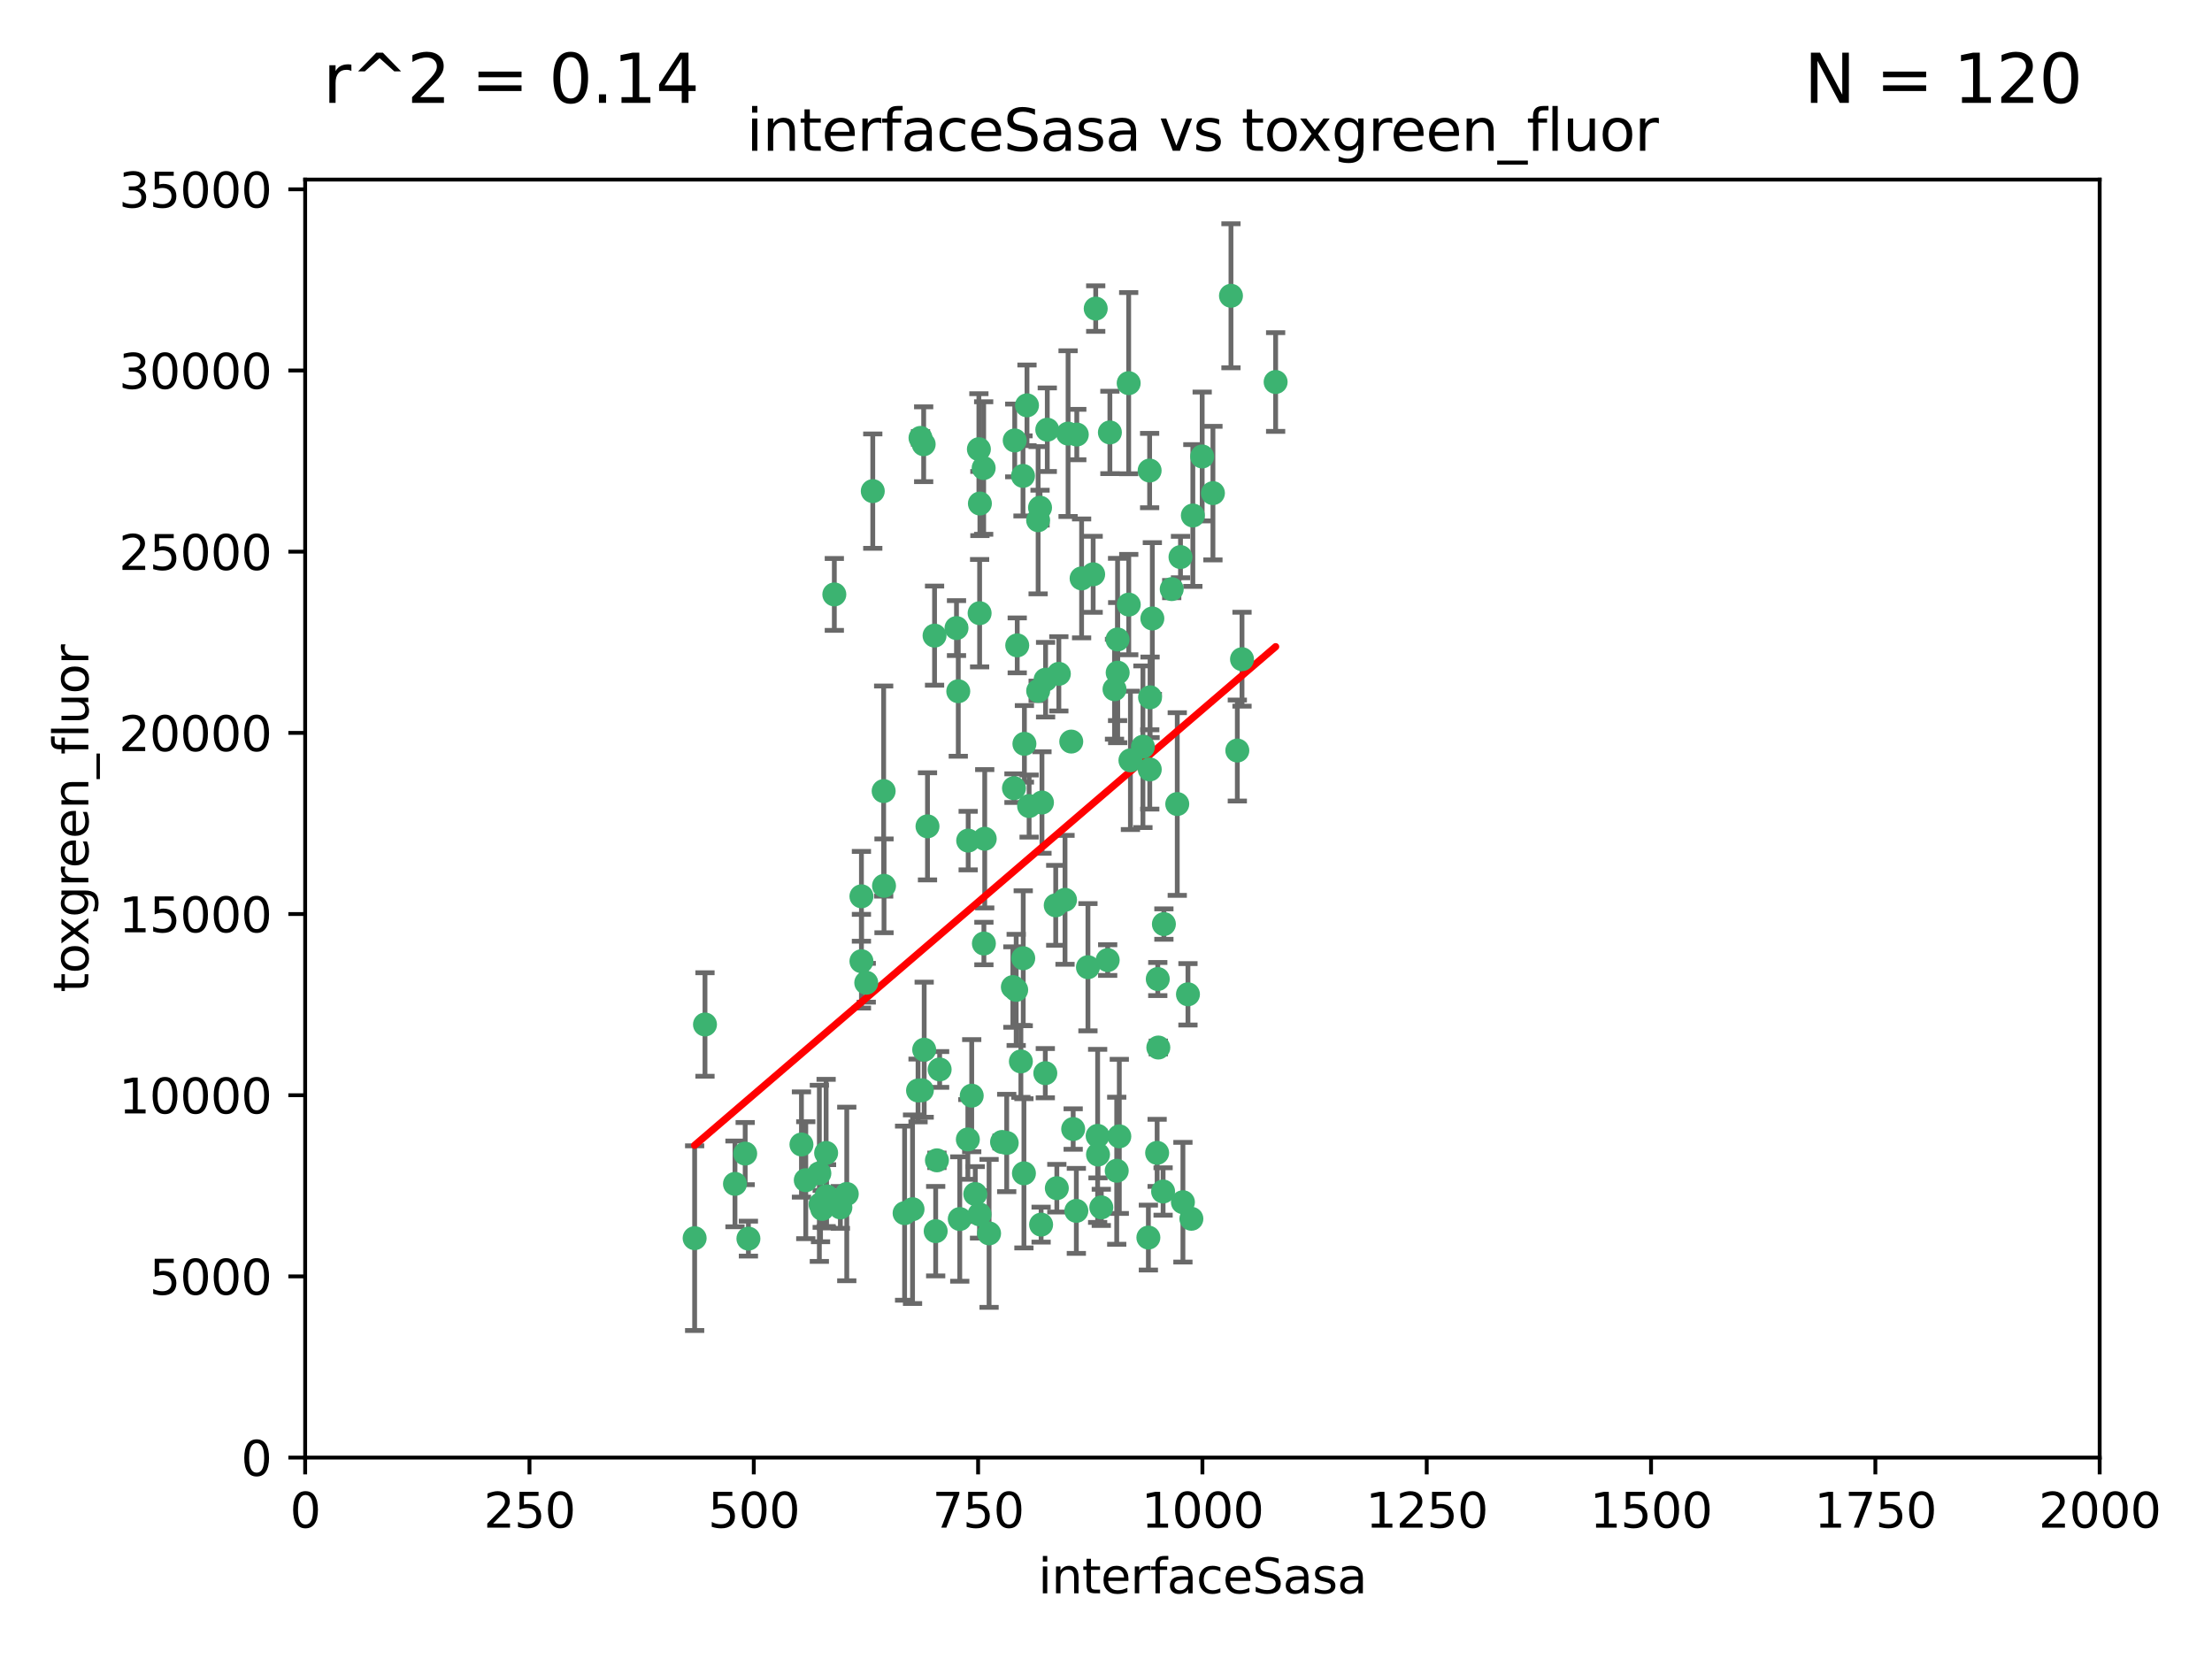 <?xml version="1.0" encoding="utf-8" standalone="no"?>
<!DOCTYPE svg PUBLIC "-//W3C//DTD SVG 1.1//EN"
  "http://www.w3.org/Graphics/SVG/1.1/DTD/svg11.dtd">
<svg xmlns:xlink="http://www.w3.org/1999/xlink" width="460.8pt" height="345.6pt" viewBox="0 0 460.8 345.6" xmlns="http://www.w3.org/2000/svg" version="1.1">
 <defs>
  <style type="text/css">*{stroke-linejoin: round; stroke-linecap: butt}</style>
 </defs>
 <g id="figure_1">
  <g id="patch_1">
   <path d="M 0 345.6 
L 460.8 345.6 
L 460.8 0 
L 0 0 
z
" style="fill: #ffffff"/>
  </g>
  <g id="axes_1">
   <g id="patch_2">
    <path d="M 63.571 303.64 
L 437.4 303.64 
L 437.4 37.411 
L 63.571 37.411 
z
" style="fill: #ffffff"/>
   </g>
   <g id="PathCollection_1">
    <defs>
     <path id="m6c165deaf5" d="M 0 1.118 
C 0.297 1.118 0.581 1 0.791 0.791 
C 1 0.581 1.118 0.297 1.118 0 
C 1.118 -0.297 1 -0.581 0.791 -0.791 
C 0.581 -1 0.297 -1.118 0 -1.118 
C -0.297 -1.118 -0.581 -1 -0.791 -0.791 
C -1 -0.581 -1.118 -0.297 -1.118 0 
C -1.118 0.297 -1 0.581 -0.791 0.791 
C -0.581 1 -0.297 1.118 0 1.118 
z
" style="stroke: #3cb371"/>
    </defs>
    <g clip-path="url(#p84db7e184b)">
     <use xlink:href="#m6c165deaf5" x="239.489" y="98.026" style="fill: #3cb371; stroke: #3cb371"/>
     <use xlink:href="#m6c165deaf5" x="250.437" y="95.094" style="fill: #3cb371; stroke: #3cb371"/>
     <use xlink:href="#m6c165deaf5" x="218.168" y="89.516" style="fill: #3cb371; stroke: #3cb371"/>
     <use xlink:href="#m6c165deaf5" x="265.738" y="79.578" style="fill: #3cb371; stroke: #3cb371"/>
     <use xlink:href="#m6c165deaf5" x="245.919" y="116.045" style="fill: #3cb371; stroke: #3cb371"/>
     <use xlink:href="#m6c165deaf5" x="252.676" y="102.727" style="fill: #3cb371; stroke: #3cb371"/>
     <use xlink:href="#m6c165deaf5" x="240.054" y="128.839" style="fill: #3cb371; stroke: #3cb371"/>
     <use xlink:href="#m6c165deaf5" x="258.734" y="137.321" style="fill: #3cb371; stroke: #3cb371"/>
     <use xlink:href="#m6c165deaf5" x="235.488" y="158.394" style="fill: #3cb371; stroke: #3cb371"/>
     <use xlink:href="#m6c165deaf5" x="211.385" y="91.754" style="fill: #3cb371; stroke: #3cb371"/>
     <use xlink:href="#m6c165deaf5" x="229.419" y="251.518" style="fill: #3cb371; stroke: #3cb371"/>
     <use xlink:href="#m6c165deaf5" x="235.142" y="125.947" style="fill: #3cb371; stroke: #3cb371"/>
     <use xlink:href="#m6c165deaf5" x="223.161" y="154.483" style="fill: #3cb371; stroke: #3cb371"/>
     <use xlink:href="#m6c165deaf5" x="248.491" y="107.386" style="fill: #3cb371; stroke: #3cb371"/>
     <use xlink:href="#m6c165deaf5" x="227.725" y="119.635" style="fill: #3cb371; stroke: #3cb371"/>
     <use xlink:href="#m6c165deaf5" x="235.125" y="79.819" style="fill: #3cb371; stroke: #3cb371"/>
     <use xlink:href="#m6c165deaf5" x="244.091" y="122.72" style="fill: #3cb371; stroke: #3cb371"/>
     <use xlink:href="#m6c165deaf5" x="241.185" y="203.953" style="fill: #3cb371; stroke: #3cb371"/>
     <use xlink:href="#m6c165deaf5" x="211.908" y="134.443" style="fill: #3cb371; stroke: #3cb371"/>
     <use xlink:href="#m6c165deaf5" x="231.211" y="90.084" style="fill: #3cb371; stroke: #3cb371"/>
     <use xlink:href="#m6c165deaf5" x="213.404" y="154.954" style="fill: #3cb371; stroke: #3cb371"/>
     <use xlink:href="#m6c165deaf5" x="204.131" y="104.896" style="fill: #3cb371; stroke: #3cb371"/>
     <use xlink:href="#m6c165deaf5" x="242.295" y="248.209" style="fill: #3cb371; stroke: #3cb371"/>
     <use xlink:href="#m6c165deaf5" x="257.757" y="156.348" style="fill: #3cb371; stroke: #3cb371"/>
     <use xlink:href="#m6c165deaf5" x="216.658" y="105.756" style="fill: #3cb371; stroke: #3cb371"/>
     <use xlink:href="#m6c165deaf5" x="204.916" y="97.498" style="fill: #3cb371; stroke: #3cb371"/>
     <use xlink:href="#m6c165deaf5" x="192.417" y="92.545" style="fill: #3cb371; stroke: #3cb371"/>
     <use xlink:href="#m6c165deaf5" x="216.269" y="143.916" style="fill: #3cb371; stroke: #3cb371"/>
     <use xlink:href="#m6c165deaf5" x="222.501" y="90.332" style="fill: #3cb371; stroke: #3cb371"/>
     <use xlink:href="#m6c165deaf5" x="241.301" y="218.219" style="fill: #3cb371; stroke: #3cb371"/>
     <use xlink:href="#m6c165deaf5" x="230.751" y="200.005" style="fill: #3cb371; stroke: #3cb371"/>
     <use xlink:href="#m6c165deaf5" x="199.256" y="130.84" style="fill: #3cb371; stroke: #3cb371"/>
     <use xlink:href="#m6c165deaf5" x="211.69" y="206.213" style="fill: #3cb371; stroke: #3cb371"/>
     <use xlink:href="#m6c165deaf5" x="216.882" y="255.109" style="fill: #3cb371; stroke: #3cb371"/>
     <use xlink:href="#m6c165deaf5" x="213.159" y="199.62" style="fill: #3cb371; stroke: #3cb371"/>
     <use xlink:href="#m6c165deaf5" x="191.759" y="91.225" style="fill: #3cb371; stroke: #3cb371"/>
     <use xlink:href="#m6c165deaf5" x="216.26" y="108.373" style="fill: #3cb371; stroke: #3cb371"/>
     <use xlink:href="#m6c165deaf5" x="220.577" y="140.37" style="fill: #3cb371; stroke: #3cb371"/>
     <use xlink:href="#m6c165deaf5" x="217.06" y="167.179" style="fill: #3cb371; stroke: #3cb371"/>
     <use xlink:href="#m6c165deaf5" x="214.383" y="167.916" style="fill: #3cb371; stroke: #3cb371"/>
     <use xlink:href="#m6c165deaf5" x="203.92" y="93.572" style="fill: #3cb371; stroke: #3cb371"/>
     <use xlink:href="#m6c165deaf5" x="181.815" y="102.308" style="fill: #3cb371; stroke: #3cb371"/>
     <use xlink:href="#m6c165deaf5" x="204.073" y="127.738" style="fill: #3cb371; stroke: #3cb371"/>
     <use xlink:href="#m6c165deaf5" x="239.579" y="145.262" style="fill: #3cb371; stroke: #3cb371"/>
     <use xlink:href="#m6c165deaf5" x="221.863" y="187.448" style="fill: #3cb371; stroke: #3cb371"/>
     <use xlink:href="#m6c165deaf5" x="232.833" y="140.122" style="fill: #3cb371; stroke: #3cb371"/>
     <use xlink:href="#m6c165deaf5" x="232.635" y="243.887" style="fill: #3cb371; stroke: #3cb371"/>
     <use xlink:href="#m6c165deaf5" x="210.998" y="205.621" style="fill: #3cb371; stroke: #3cb371"/>
     <use xlink:href="#m6c165deaf5" x="256.433" y="61.614" style="fill: #3cb371; stroke: #3cb371"/>
     <use xlink:href="#m6c165deaf5" x="209.716" y="238.101" style="fill: #3cb371; stroke: #3cb371"/>
     <use xlink:href="#m6c165deaf5" x="219.927" y="188.597" style="fill: #3cb371; stroke: #3cb371"/>
     <use xlink:href="#m6c165deaf5" x="213.94" y="84.44" style="fill: #3cb371; stroke: #3cb371"/>
     <use xlink:href="#m6c165deaf5" x="194.686" y="132.411" style="fill: #3cb371; stroke: #3cb371"/>
     <use xlink:href="#m6c165deaf5" x="199.937" y="253.947" style="fill: #3cb371; stroke: #3cb371"/>
     <use xlink:href="#m6c165deaf5" x="248.185" y="253.893" style="fill: #3cb371; stroke: #3cb371"/>
     <use xlink:href="#m6c165deaf5" x="220.157" y="247.522" style="fill: #3cb371; stroke: #3cb371"/>
     <use xlink:href="#m6c165deaf5" x="213.11" y="99.14" style="fill: #3cb371; stroke: #3cb371"/>
     <use xlink:href="#m6c165deaf5" x="225.318" y="120.494" style="fill: #3cb371; stroke: #3cb371"/>
     <use xlink:href="#m6c165deaf5" x="180.458" y="204.723" style="fill: #3cb371; stroke: #3cb371"/>
     <use xlink:href="#m6c165deaf5" x="211.23" y="164.19" style="fill: #3cb371; stroke: #3cb371"/>
     <use xlink:href="#m6c165deaf5" x="238.093" y="155.561" style="fill: #3cb371; stroke: #3cb371"/>
     <use xlink:href="#m6c165deaf5" x="199.626" y="143.999" style="fill: #3cb371; stroke: #3cb371"/>
     <use xlink:href="#m6c165deaf5" x="246.424" y="250.441" style="fill: #3cb371; stroke: #3cb371"/>
     <use xlink:href="#m6c165deaf5" x="193.215" y="172.143" style="fill: #3cb371; stroke: #3cb371"/>
     <use xlink:href="#m6c165deaf5" x="232.811" y="133.213" style="fill: #3cb371; stroke: #3cb371"/>
     <use xlink:href="#m6c165deaf5" x="224.314" y="90.523" style="fill: #3cb371; stroke: #3cb371"/>
     <use xlink:href="#m6c165deaf5" x="239.516" y="160.289" style="fill: #3cb371; stroke: #3cb371"/>
     <use xlink:href="#m6c165deaf5" x="204.964" y="196.552" style="fill: #3cb371; stroke: #3cb371"/>
     <use xlink:href="#m6c165deaf5" x="190.099" y="251.902" style="fill: #3cb371; stroke: #3cb371"/>
     <use xlink:href="#m6c165deaf5" x="212.669" y="221.118" style="fill: #3cb371; stroke: #3cb371"/>
     <use xlink:href="#m6c165deaf5" x="205.136" y="174.728" style="fill: #3cb371; stroke: #3cb371"/>
     <use xlink:href="#m6c165deaf5" x="228.258" y="64.285" style="fill: #3cb371; stroke: #3cb371"/>
     <use xlink:href="#m6c165deaf5" x="223.562" y="235.198" style="fill: #3cb371; stroke: #3cb371"/>
     <use xlink:href="#m6c165deaf5" x="201.621" y="237.366" style="fill: #3cb371; stroke: #3cb371"/>
     <use xlink:href="#m6c165deaf5" x="213.303" y="244.424" style="fill: #3cb371; stroke: #3cb371"/>
     <use xlink:href="#m6c165deaf5" x="217.815" y="141.593" style="fill: #3cb371; stroke: #3cb371"/>
     <use xlink:href="#m6c165deaf5" x="201.69" y="175.112" style="fill: #3cb371; stroke: #3cb371"/>
     <use xlink:href="#m6c165deaf5" x="247.473" y="207.131" style="fill: #3cb371; stroke: #3cb371"/>
     <use xlink:href="#m6c165deaf5" x="242.461" y="192.502" style="fill: #3cb371; stroke: #3cb371"/>
     <use xlink:href="#m6c165deaf5" x="175.066" y="251.524" style="fill: #3cb371; stroke: #3cb371"/>
     <use xlink:href="#m6c165deaf5" x="233.172" y="236.725" style="fill: #3cb371; stroke: #3cb371"/>
     <use xlink:href="#m6c165deaf5" x="206.043" y="256.937" style="fill: #3cb371; stroke: #3cb371"/>
     <use xlink:href="#m6c165deaf5" x="192.525" y="218.674" style="fill: #3cb371; stroke: #3cb371"/>
     <use xlink:href="#m6c165deaf5" x="184.082" y="164.794" style="fill: #3cb371; stroke: #3cb371"/>
     <use xlink:href="#m6c165deaf5" x="232.174" y="143.576" style="fill: #3cb371; stroke: #3cb371"/>
     <use xlink:href="#m6c165deaf5" x="239.228" y="257.808" style="fill: #3cb371; stroke: #3cb371"/>
     <use xlink:href="#m6c165deaf5" x="179.453" y="200.236" style="fill: #3cb371; stroke: #3cb371"/>
     <use xlink:href="#m6c165deaf5" x="228.658" y="236.622" style="fill: #3cb371; stroke: #3cb371"/>
     <use xlink:href="#m6c165deaf5" x="192.041" y="227.118" style="fill: #3cb371; stroke: #3cb371"/>
     <use xlink:href="#m6c165deaf5" x="167.858" y="245.856" style="fill: #3cb371; stroke: #3cb371"/>
     <use xlink:href="#m6c165deaf5" x="166.957" y="238.42" style="fill: #3cb371; stroke: #3cb371"/>
     <use xlink:href="#m6c165deaf5" x="179.453" y="186.718" style="fill: #3cb371; stroke: #3cb371"/>
     <use xlink:href="#m6c165deaf5" x="224.222" y="252.246" style="fill: #3cb371; stroke: #3cb371"/>
     <use xlink:href="#m6c165deaf5" x="228.736" y="240.511" style="fill: #3cb371; stroke: #3cb371"/>
     <use xlink:href="#m6c165deaf5" x="241.052" y="240.162" style="fill: #3cb371; stroke: #3cb371"/>
     <use xlink:href="#m6c165deaf5" x="171.281" y="251.838" style="fill: #3cb371; stroke: #3cb371"/>
     <use xlink:href="#m6c165deaf5" x="245.245" y="167.495" style="fill: #3cb371; stroke: #3cb371"/>
     <use xlink:href="#m6c165deaf5" x="188.445" y="252.723" style="fill: #3cb371; stroke: #3cb371"/>
     <use xlink:href="#m6c165deaf5" x="217.757" y="223.562" style="fill: #3cb371; stroke: #3cb371"/>
     <use xlink:href="#m6c165deaf5" x="203.168" y="248.738" style="fill: #3cb371; stroke: #3cb371"/>
     <use xlink:href="#m6c165deaf5" x="170.686" y="244.428" style="fill: #3cb371; stroke: #3cb371"/>
     <use xlink:href="#m6c165deaf5" x="172.183" y="249.211" style="fill: #3cb371; stroke: #3cb371"/>
     <use xlink:href="#m6c165deaf5" x="191.245" y="227.169" style="fill: #3cb371; stroke: #3cb371"/>
     <use xlink:href="#m6c165deaf5" x="170.933" y="250.868" style="fill: #3cb371; stroke: #3cb371"/>
     <use xlink:href="#m6c165deaf5" x="176.398" y="248.727" style="fill: #3cb371; stroke: #3cb371"/>
     <use xlink:href="#m6c165deaf5" x="173.806" y="123.828" style="fill: #3cb371; stroke: #3cb371"/>
     <use xlink:href="#m6c165deaf5" x="155.238" y="240.314" style="fill: #3cb371; stroke: #3cb371"/>
     <use xlink:href="#m6c165deaf5" x="195.181" y="241.718" style="fill: #3cb371; stroke: #3cb371"/>
     <use xlink:href="#m6c165deaf5" x="204.052" y="252.978" style="fill: #3cb371; stroke: #3cb371"/>
     <use xlink:href="#m6c165deaf5" x="155.909" y="258.029" style="fill: #3cb371; stroke: #3cb371"/>
     <use xlink:href="#m6c165deaf5" x="195.744" y="222.785" style="fill: #3cb371; stroke: #3cb371"/>
     <use xlink:href="#m6c165deaf5" x="144.707" y="257.933" style="fill: #3cb371; stroke: #3cb371"/>
     <use xlink:href="#m6c165deaf5" x="226.639" y="201.488" style="fill: #3cb371; stroke: #3cb371"/>
     <use xlink:href="#m6c165deaf5" x="208.742" y="237.895" style="fill: #3cb371; stroke: #3cb371"/>
     <use xlink:href="#m6c165deaf5" x="184.157" y="184.534" style="fill: #3cb371; stroke: #3cb371"/>
     <use xlink:href="#m6c165deaf5" x="172.097" y="240.178" style="fill: #3cb371; stroke: #3cb371"/>
     <use xlink:href="#m6c165deaf5" x="153.109" y="246.624" style="fill: #3cb371; stroke: #3cb371"/>
     <use xlink:href="#m6c165deaf5" x="194.92" y="256.474" style="fill: #3cb371; stroke: #3cb371"/>
     <use xlink:href="#m6c165deaf5" x="146.862" y="213.42" style="fill: #3cb371; stroke: #3cb371"/>
     <use xlink:href="#m6c165deaf5" x="202.428" y="228.248" style="fill: #3cb371; stroke: #3cb371"/>
    </g>
   </g>
   <g id="matplotlib.axis_1">
    <g id="xtick_1">
     <g id="line2d_1">
      <defs>
       <path id="md7bf02ecdd" d="M 0 0 
L 0 3.5 
" style="stroke: #000000; stroke-width: 0.8"/>
      </defs>
      <g>
       <use xlink:href="#md7bf02ecdd" x="63.571" y="303.64" style="stroke: #000000; stroke-width: 0.8"/>
      </g>
     </g>
     <g id="text_1">
      <!-- 0 -->
      <g transform="translate(60.39 318.238)scale(0.1 -0.1)">
       <defs>
        <path id="DejaVuSans-30" d="M 2034 4250 
Q 1547 4250 1301 3770 
Q 1056 3291 1056 2328 
Q 1056 1369 1301 889 
Q 1547 409 2034 409 
Q 2525 409 2770 889 
Q 3016 1369 3016 2328 
Q 3016 3291 2770 3770 
Q 2525 4250 2034 4250 
z
M 2034 4750 
Q 2819 4750 3233 4129 
Q 3647 3509 3647 2328 
Q 3647 1150 3233 529 
Q 2819 -91 2034 -91 
Q 1250 -91 836 529 
Q 422 1150 422 2328 
Q 422 3509 836 4129 
Q 1250 4750 2034 4750 
z
" transform="scale(0.016)"/>
       </defs>
       <use xlink:href="#DejaVuSans-30"/>
      </g>
     </g>
    </g>
    <g id="xtick_2">
     <g id="line2d_2">
      <g>
       <use xlink:href="#md7bf02ecdd" x="110.3" y="303.64" style="stroke: #000000; stroke-width: 0.8"/>
      </g>
     </g>
     <g id="text_2">
      <!-- 250 -->
      <g transform="translate(100.756 318.238)scale(0.1 -0.1)">
       <defs>
        <path id="DejaVuSans-32" d="M 1228 531 
L 3431 531 
L 3431 0 
L 469 0 
L 469 531 
Q 828 903 1448 1529 
Q 2069 2156 2228 2338 
Q 2531 2678 2651 2914 
Q 2772 3150 2772 3378 
Q 2772 3750 2511 3984 
Q 2250 4219 1831 4219 
Q 1534 4219 1204 4116 
Q 875 4013 500 3803 
L 500 4441 
Q 881 4594 1212 4672 
Q 1544 4750 1819 4750 
Q 2544 4750 2975 4387 
Q 3406 4025 3406 3419 
Q 3406 3131 3298 2873 
Q 3191 2616 2906 2266 
Q 2828 2175 2409 1742 
Q 1991 1309 1228 531 
z
" transform="scale(0.016)"/>
        <path id="DejaVuSans-35" d="M 691 4666 
L 3169 4666 
L 3169 4134 
L 1269 4134 
L 1269 2991 
Q 1406 3038 1543 3061 
Q 1681 3084 1819 3084 
Q 2600 3084 3056 2656 
Q 3513 2228 3513 1497 
Q 3513 744 3044 326 
Q 2575 -91 1722 -91 
Q 1428 -91 1123 -41 
Q 819 9 494 109 
L 494 744 
Q 775 591 1075 516 
Q 1375 441 1709 441 
Q 2250 441 2565 725 
Q 2881 1009 2881 1497 
Q 2881 1984 2565 2268 
Q 2250 2553 1709 2553 
Q 1456 2553 1204 2497 
Q 953 2441 691 2322 
L 691 4666 
z
" transform="scale(0.016)"/>
       </defs>
       <use xlink:href="#DejaVuSans-32"/>
       <use xlink:href="#DejaVuSans-35" x="63.623"/>
       <use xlink:href="#DejaVuSans-30" x="127.246"/>
      </g>
     </g>
    </g>
    <g id="xtick_3">
     <g id="line2d_3">
      <g>
       <use xlink:href="#md7bf02ecdd" x="157.028" y="303.64" style="stroke: #000000; stroke-width: 0.8"/>
      </g>
     </g>
     <g id="text_3">
      <!-- 500 -->
      <g transform="translate(147.485 318.238)scale(0.1 -0.1)">
       <use xlink:href="#DejaVuSans-35"/>
       <use xlink:href="#DejaVuSans-30" x="63.623"/>
       <use xlink:href="#DejaVuSans-30" x="127.246"/>
      </g>
     </g>
    </g>
    <g id="xtick_4">
     <g id="line2d_4">
      <g>
       <use xlink:href="#md7bf02ecdd" x="203.757" y="303.64" style="stroke: #000000; stroke-width: 0.8"/>
      </g>
     </g>
     <g id="text_4">
      <!-- 750 -->
      <g transform="translate(194.213 318.238)scale(0.1 -0.1)">
       <defs>
        <path id="DejaVuSans-37" d="M 525 4666 
L 3525 4666 
L 3525 4397 
L 1831 0 
L 1172 0 
L 2766 4134 
L 525 4134 
L 525 4666 
z
" transform="scale(0.016)"/>
       </defs>
       <use xlink:href="#DejaVuSans-37"/>
       <use xlink:href="#DejaVuSans-35" x="63.623"/>
       <use xlink:href="#DejaVuSans-30" x="127.246"/>
      </g>
     </g>
    </g>
    <g id="xtick_5">
     <g id="line2d_5">
      <g>
       <use xlink:href="#md7bf02ecdd" x="250.486" y="303.64" style="stroke: #000000; stroke-width: 0.8"/>
      </g>
     </g>
     <g id="text_5">
      <!-- 1000 -->
      <g transform="translate(237.761 318.238)scale(0.1 -0.1)">
       <defs>
        <path id="DejaVuSans-31" d="M 794 531 
L 1825 531 
L 1825 4091 
L 703 3866 
L 703 4441 
L 1819 4666 
L 2450 4666 
L 2450 531 
L 3481 531 
L 3481 0 
L 794 0 
L 794 531 
z
" transform="scale(0.016)"/>
       </defs>
       <use xlink:href="#DejaVuSans-31"/>
       <use xlink:href="#DejaVuSans-30" x="63.623"/>
       <use xlink:href="#DejaVuSans-30" x="127.246"/>
       <use xlink:href="#DejaVuSans-30" x="190.869"/>
      </g>
     </g>
    </g>
    <g id="xtick_6">
     <g id="line2d_6">
      <g>
       <use xlink:href="#md7bf02ecdd" x="297.214" y="303.64" style="stroke: #000000; stroke-width: 0.8"/>
      </g>
     </g>
     <g id="text_6">
      <!-- 1250 -->
      <g transform="translate(284.489 318.238)scale(0.1 -0.1)">
       <use xlink:href="#DejaVuSans-31"/>
       <use xlink:href="#DejaVuSans-32" x="63.623"/>
       <use xlink:href="#DejaVuSans-35" x="127.246"/>
       <use xlink:href="#DejaVuSans-30" x="190.869"/>
      </g>
     </g>
    </g>
    <g id="xtick_7">
     <g id="line2d_7">
      <g>
       <use xlink:href="#md7bf02ecdd" x="343.943" y="303.64" style="stroke: #000000; stroke-width: 0.8"/>
      </g>
     </g>
     <g id="text_7">
      <!-- 1500 -->
      <g transform="translate(331.218 318.238)scale(0.1 -0.1)">
       <use xlink:href="#DejaVuSans-31"/>
       <use xlink:href="#DejaVuSans-35" x="63.623"/>
       <use xlink:href="#DejaVuSans-30" x="127.246"/>
       <use xlink:href="#DejaVuSans-30" x="190.869"/>
      </g>
     </g>
    </g>
    <g id="xtick_8">
     <g id="line2d_8">
      <g>
       <use xlink:href="#md7bf02ecdd" x="390.671" y="303.64" style="stroke: #000000; stroke-width: 0.8"/>
      </g>
     </g>
     <g id="text_8">
      <!-- 1750 -->
      <g transform="translate(377.946 318.238)scale(0.1 -0.1)">
       <use xlink:href="#DejaVuSans-31"/>
       <use xlink:href="#DejaVuSans-37" x="63.623"/>
       <use xlink:href="#DejaVuSans-35" x="127.246"/>
       <use xlink:href="#DejaVuSans-30" x="190.869"/>
      </g>
     </g>
    </g>
    <g id="xtick_9">
     <g id="line2d_9">
      <g>
       <use xlink:href="#md7bf02ecdd" x="437.4" y="303.64" style="stroke: #000000; stroke-width: 0.8"/>
      </g>
     </g>
     <g id="text_9">
      <!-- 2000 -->
      <g transform="translate(424.675 318.238)scale(0.1 -0.1)">
       <use xlink:href="#DejaVuSans-32"/>
       <use xlink:href="#DejaVuSans-30" x="63.623"/>
       <use xlink:href="#DejaVuSans-30" x="127.246"/>
       <use xlink:href="#DejaVuSans-30" x="190.869"/>
      </g>
     </g>
    </g>
    <g id="text_10">
     <!-- interfaceSasa -->
     <g transform="translate(216.279 331.917)scale(0.1 -0.1)">
      <defs>
       <path id="DejaVuSans-69" d="M 603 3500 
L 1178 3500 
L 1178 0 
L 603 0 
L 603 3500 
z
M 603 4863 
L 1178 4863 
L 1178 4134 
L 603 4134 
L 603 4863 
z
" transform="scale(0.016)"/>
       <path id="DejaVuSans-6e" d="M 3513 2113 
L 3513 0 
L 2938 0 
L 2938 2094 
Q 2938 2591 2744 2837 
Q 2550 3084 2163 3084 
Q 1697 3084 1428 2787 
Q 1159 2491 1159 1978 
L 1159 0 
L 581 0 
L 581 3500 
L 1159 3500 
L 1159 2956 
Q 1366 3272 1645 3428 
Q 1925 3584 2291 3584 
Q 2894 3584 3203 3211 
Q 3513 2838 3513 2113 
z
" transform="scale(0.016)"/>
       <path id="DejaVuSans-74" d="M 1172 4494 
L 1172 3500 
L 2356 3500 
L 2356 3053 
L 1172 3053 
L 1172 1153 
Q 1172 725 1289 603 
Q 1406 481 1766 481 
L 2356 481 
L 2356 0 
L 1766 0 
Q 1100 0 847 248 
Q 594 497 594 1153 
L 594 3053 
L 172 3053 
L 172 3500 
L 594 3500 
L 594 4494 
L 1172 4494 
z
" transform="scale(0.016)"/>
       <path id="DejaVuSans-65" d="M 3597 1894 
L 3597 1613 
L 953 1613 
Q 991 1019 1311 708 
Q 1631 397 2203 397 
Q 2534 397 2845 478 
Q 3156 559 3463 722 
L 3463 178 
Q 3153 47 2828 -22 
Q 2503 -91 2169 -91 
Q 1331 -91 842 396 
Q 353 884 353 1716 
Q 353 2575 817 3079 
Q 1281 3584 2069 3584 
Q 2775 3584 3186 3129 
Q 3597 2675 3597 1894 
z
M 3022 2063 
Q 3016 2534 2758 2815 
Q 2500 3097 2075 3097 
Q 1594 3097 1305 2825 
Q 1016 2553 972 2059 
L 3022 2063 
z
" transform="scale(0.016)"/>
       <path id="DejaVuSans-72" d="M 2631 2963 
Q 2534 3019 2420 3045 
Q 2306 3072 2169 3072 
Q 1681 3072 1420 2755 
Q 1159 2438 1159 1844 
L 1159 0 
L 581 0 
L 581 3500 
L 1159 3500 
L 1159 2956 
Q 1341 3275 1631 3429 
Q 1922 3584 2338 3584 
Q 2397 3584 2469 3576 
Q 2541 3569 2628 3553 
L 2631 2963 
z
" transform="scale(0.016)"/>
       <path id="DejaVuSans-66" d="M 2375 4863 
L 2375 4384 
L 1825 4384 
Q 1516 4384 1395 4259 
Q 1275 4134 1275 3809 
L 1275 3500 
L 2222 3500 
L 2222 3053 
L 1275 3053 
L 1275 0 
L 697 0 
L 697 3053 
L 147 3053 
L 147 3500 
L 697 3500 
L 697 3744 
Q 697 4328 969 4595 
Q 1241 4863 1831 4863 
L 2375 4863 
z
" transform="scale(0.016)"/>
       <path id="DejaVuSans-61" d="M 2194 1759 
Q 1497 1759 1228 1600 
Q 959 1441 959 1056 
Q 959 750 1161 570 
Q 1363 391 1709 391 
Q 2188 391 2477 730 
Q 2766 1069 2766 1631 
L 2766 1759 
L 2194 1759 
z
M 3341 1997 
L 3341 0 
L 2766 0 
L 2766 531 
Q 2569 213 2275 61 
Q 1981 -91 1556 -91 
Q 1019 -91 701 211 
Q 384 513 384 1019 
Q 384 1609 779 1909 
Q 1175 2209 1959 2209 
L 2766 2209 
L 2766 2266 
Q 2766 2663 2505 2880 
Q 2244 3097 1772 3097 
Q 1472 3097 1187 3025 
Q 903 2953 641 2809 
L 641 3341 
Q 956 3463 1253 3523 
Q 1550 3584 1831 3584 
Q 2591 3584 2966 3190 
Q 3341 2797 3341 1997 
z
" transform="scale(0.016)"/>
       <path id="DejaVuSans-63" d="M 3122 3366 
L 3122 2828 
Q 2878 2963 2633 3030 
Q 2388 3097 2138 3097 
Q 1578 3097 1268 2742 
Q 959 2388 959 1747 
Q 959 1106 1268 751 
Q 1578 397 2138 397 
Q 2388 397 2633 464 
Q 2878 531 3122 666 
L 3122 134 
Q 2881 22 2623 -34 
Q 2366 -91 2075 -91 
Q 1284 -91 818 406 
Q 353 903 353 1747 
Q 353 2603 823 3093 
Q 1294 3584 2113 3584 
Q 2378 3584 2631 3529 
Q 2884 3475 3122 3366 
z
" transform="scale(0.016)"/>
       <path id="DejaVuSans-53" d="M 3425 4513 
L 3425 3897 
Q 3066 4069 2747 4153 
Q 2428 4238 2131 4238 
Q 1616 4238 1336 4038 
Q 1056 3838 1056 3469 
Q 1056 3159 1242 3001 
Q 1428 2844 1947 2747 
L 2328 2669 
Q 3034 2534 3370 2195 
Q 3706 1856 3706 1288 
Q 3706 609 3251 259 
Q 2797 -91 1919 -91 
Q 1588 -91 1214 -16 
Q 841 59 441 206 
L 441 856 
Q 825 641 1194 531 
Q 1563 422 1919 422 
Q 2459 422 2753 634 
Q 3047 847 3047 1241 
Q 3047 1584 2836 1778 
Q 2625 1972 2144 2069 
L 1759 2144 
Q 1053 2284 737 2584 
Q 422 2884 422 3419 
Q 422 4038 858 4394 
Q 1294 4750 2059 4750 
Q 2388 4750 2728 4690 
Q 3069 4631 3425 4513 
z
" transform="scale(0.016)"/>
       <path id="DejaVuSans-73" d="M 2834 3397 
L 2834 2853 
Q 2591 2978 2328 3040 
Q 2066 3103 1784 3103 
Q 1356 3103 1142 2972 
Q 928 2841 928 2578 
Q 928 2378 1081 2264 
Q 1234 2150 1697 2047 
L 1894 2003 
Q 2506 1872 2764 1633 
Q 3022 1394 3022 966 
Q 3022 478 2636 193 
Q 2250 -91 1575 -91 
Q 1294 -91 989 -36 
Q 684 19 347 128 
L 347 722 
Q 666 556 975 473 
Q 1284 391 1588 391 
Q 1994 391 2212 530 
Q 2431 669 2431 922 
Q 2431 1156 2273 1281 
Q 2116 1406 1581 1522 
L 1381 1569 
Q 847 1681 609 1914 
Q 372 2147 372 2553 
Q 372 3047 722 3315 
Q 1072 3584 1716 3584 
Q 2034 3584 2315 3537 
Q 2597 3491 2834 3397 
z
" transform="scale(0.016)"/>
      </defs>
      <use xlink:href="#DejaVuSans-69"/>
      <use xlink:href="#DejaVuSans-6e" x="27.783"/>
      <use xlink:href="#DejaVuSans-74" x="91.162"/>
      <use xlink:href="#DejaVuSans-65" x="130.371"/>
      <use xlink:href="#DejaVuSans-72" x="191.895"/>
      <use xlink:href="#DejaVuSans-66" x="233.008"/>
      <use xlink:href="#DejaVuSans-61" x="268.213"/>
      <use xlink:href="#DejaVuSans-63" x="329.492"/>
      <use xlink:href="#DejaVuSans-65" x="384.473"/>
      <use xlink:href="#DejaVuSans-53" x="445.996"/>
      <use xlink:href="#DejaVuSans-61" x="509.473"/>
      <use xlink:href="#DejaVuSans-73" x="570.752"/>
      <use xlink:href="#DejaVuSans-61" x="622.852"/>
     </g>
    </g>
   </g>
   <g id="matplotlib.axis_2">
    <g id="ytick_1">
     <g id="line2d_10">
      <defs>
       <path id="m2a44835c5e" d="M 0 0 
L -3.5 0 
" style="stroke: #000000; stroke-width: 0.8"/>
      </defs>
      <g>
       <use xlink:href="#m2a44835c5e" x="63.571" y="303.64" style="stroke: #000000; stroke-width: 0.8"/>
      </g>
     </g>
     <g id="text_11">
      <!-- 0 -->
      <g transform="translate(50.209 307.439)scale(0.1 -0.1)">
       <use xlink:href="#DejaVuSans-30"/>
      </g>
     </g>
    </g>
    <g id="ytick_2">
     <g id="line2d_11">
      <g>
       <use xlink:href="#m2a44835c5e" x="63.571" y="265.897" style="stroke: #000000; stroke-width: 0.8"/>
      </g>
     </g>
     <g id="text_12">
      <!-- 5000 -->
      <g transform="translate(31.121 269.696)scale(0.1 -0.1)">
       <use xlink:href="#DejaVuSans-35"/>
       <use xlink:href="#DejaVuSans-30" x="63.623"/>
       <use xlink:href="#DejaVuSans-30" x="127.246"/>
       <use xlink:href="#DejaVuSans-30" x="190.869"/>
      </g>
     </g>
    </g>
    <g id="ytick_3">
     <g id="line2d_12">
      <g>
       <use xlink:href="#m2a44835c5e" x="63.571" y="228.154" style="stroke: #000000; stroke-width: 0.8"/>
      </g>
     </g>
     <g id="text_13">
      <!-- 10000 -->
      <g transform="translate(24.759 231.953)scale(0.1 -0.1)">
       <use xlink:href="#DejaVuSans-31"/>
       <use xlink:href="#DejaVuSans-30" x="63.623"/>
       <use xlink:href="#DejaVuSans-30" x="127.246"/>
       <use xlink:href="#DejaVuSans-30" x="190.869"/>
       <use xlink:href="#DejaVuSans-30" x="254.492"/>
      </g>
     </g>
    </g>
    <g id="ytick_4">
     <g id="line2d_13">
      <g>
       <use xlink:href="#m2a44835c5e" x="63.571" y="190.411" style="stroke: #000000; stroke-width: 0.8"/>
      </g>
     </g>
     <g id="text_14">
      <!-- 15000 -->
      <g transform="translate(24.759 194.21)scale(0.1 -0.1)">
       <use xlink:href="#DejaVuSans-31"/>
       <use xlink:href="#DejaVuSans-35" x="63.623"/>
       <use xlink:href="#DejaVuSans-30" x="127.246"/>
       <use xlink:href="#DejaVuSans-30" x="190.869"/>
       <use xlink:href="#DejaVuSans-30" x="254.492"/>
      </g>
     </g>
    </g>
    <g id="ytick_5">
     <g id="line2d_14">
      <g>
       <use xlink:href="#m2a44835c5e" x="63.571" y="152.668" style="stroke: #000000; stroke-width: 0.8"/>
      </g>
     </g>
     <g id="text_15">
      <!-- 20000 -->
      <g transform="translate(24.759 156.467)scale(0.1 -0.1)">
       <use xlink:href="#DejaVuSans-32"/>
       <use xlink:href="#DejaVuSans-30" x="63.623"/>
       <use xlink:href="#DejaVuSans-30" x="127.246"/>
       <use xlink:href="#DejaVuSans-30" x="190.869"/>
       <use xlink:href="#DejaVuSans-30" x="254.492"/>
      </g>
     </g>
    </g>
    <g id="ytick_6">
     <g id="line2d_15">
      <g>
       <use xlink:href="#m2a44835c5e" x="63.571" y="114.925" style="stroke: #000000; stroke-width: 0.8"/>
      </g>
     </g>
     <g id="text_16">
      <!-- 25000 -->
      <g transform="translate(24.759 118.724)scale(0.1 -0.1)">
       <use xlink:href="#DejaVuSans-32"/>
       <use xlink:href="#DejaVuSans-35" x="63.623"/>
       <use xlink:href="#DejaVuSans-30" x="127.246"/>
       <use xlink:href="#DejaVuSans-30" x="190.869"/>
       <use xlink:href="#DejaVuSans-30" x="254.492"/>
      </g>
     </g>
    </g>
    <g id="ytick_7">
     <g id="line2d_16">
      <g>
       <use xlink:href="#m2a44835c5e" x="63.571" y="77.181" style="stroke: #000000; stroke-width: 0.8"/>
      </g>
     </g>
     <g id="text_17">
      <!-- 30000 -->
      <g transform="translate(24.759 80.981)scale(0.1 -0.1)">
       <defs>
        <path id="DejaVuSans-33" d="M 2597 2516 
Q 3050 2419 3304 2112 
Q 3559 1806 3559 1356 
Q 3559 666 3084 287 
Q 2609 -91 1734 -91 
Q 1441 -91 1130 -33 
Q 819 25 488 141 
L 488 750 
Q 750 597 1062 519 
Q 1375 441 1716 441 
Q 2309 441 2620 675 
Q 2931 909 2931 1356 
Q 2931 1769 2642 2001 
Q 2353 2234 1838 2234 
L 1294 2234 
L 1294 2753 
L 1863 2753 
Q 2328 2753 2575 2939 
Q 2822 3125 2822 3475 
Q 2822 3834 2567 4026 
Q 2313 4219 1838 4219 
Q 1578 4219 1281 4162 
Q 984 4106 628 3988 
L 628 4550 
Q 988 4650 1302 4700 
Q 1616 4750 1894 4750 
Q 2613 4750 3031 4423 
Q 3450 4097 3450 3541 
Q 3450 3153 3228 2886 
Q 3006 2619 2597 2516 
z
" transform="scale(0.016)"/>
       </defs>
       <use xlink:href="#DejaVuSans-33"/>
       <use xlink:href="#DejaVuSans-30" x="63.623"/>
       <use xlink:href="#DejaVuSans-30" x="127.246"/>
       <use xlink:href="#DejaVuSans-30" x="190.869"/>
       <use xlink:href="#DejaVuSans-30" x="254.492"/>
      </g>
     </g>
    </g>
    <g id="ytick_8">
     <g id="line2d_17">
      <g>
       <use xlink:href="#m2a44835c5e" x="63.571" y="39.438" style="stroke: #000000; stroke-width: 0.8"/>
      </g>
     </g>
     <g id="text_18">
      <!-- 35000 -->
      <g transform="translate(24.759 43.238)scale(0.1 -0.1)">
       <use xlink:href="#DejaVuSans-33"/>
       <use xlink:href="#DejaVuSans-35" x="63.623"/>
       <use xlink:href="#DejaVuSans-30" x="127.246"/>
       <use xlink:href="#DejaVuSans-30" x="190.869"/>
       <use xlink:href="#DejaVuSans-30" x="254.492"/>
      </g>
     </g>
    </g>
    <g id="text_19">
     <!-- toxgreen_fluor -->
     <g transform="translate(18.401 206.72)rotate(-90)scale(0.1 -0.1)">
      <defs>
       <path id="DejaVuSans-6f" d="M 1959 3097 
Q 1497 3097 1228 2736 
Q 959 2375 959 1747 
Q 959 1119 1226 758 
Q 1494 397 1959 397 
Q 2419 397 2687 759 
Q 2956 1122 2956 1747 
Q 2956 2369 2687 2733 
Q 2419 3097 1959 3097 
z
M 1959 3584 
Q 2709 3584 3137 3096 
Q 3566 2609 3566 1747 
Q 3566 888 3137 398 
Q 2709 -91 1959 -91 
Q 1206 -91 779 398 
Q 353 888 353 1747 
Q 353 2609 779 3096 
Q 1206 3584 1959 3584 
z
" transform="scale(0.016)"/>
       <path id="DejaVuSans-78" d="M 3513 3500 
L 2247 1797 
L 3578 0 
L 2900 0 
L 1881 1375 
L 863 0 
L 184 0 
L 1544 1831 
L 300 3500 
L 978 3500 
L 1906 2253 
L 2834 3500 
L 3513 3500 
z
" transform="scale(0.016)"/>
       <path id="DejaVuSans-67" d="M 2906 1791 
Q 2906 2416 2648 2759 
Q 2391 3103 1925 3103 
Q 1463 3103 1205 2759 
Q 947 2416 947 1791 
Q 947 1169 1205 825 
Q 1463 481 1925 481 
Q 2391 481 2648 825 
Q 2906 1169 2906 1791 
z
M 3481 434 
Q 3481 -459 3084 -895 
Q 2688 -1331 1869 -1331 
Q 1566 -1331 1297 -1286 
Q 1028 -1241 775 -1147 
L 775 -588 
Q 1028 -725 1275 -790 
Q 1522 -856 1778 -856 
Q 2344 -856 2625 -561 
Q 2906 -266 2906 331 
L 2906 616 
Q 2728 306 2450 153 
Q 2172 0 1784 0 
Q 1141 0 747 490 
Q 353 981 353 1791 
Q 353 2603 747 3093 
Q 1141 3584 1784 3584 
Q 2172 3584 2450 3431 
Q 2728 3278 2906 2969 
L 2906 3500 
L 3481 3500 
L 3481 434 
z
" transform="scale(0.016)"/>
       <path id="DejaVuSans-5f" d="M 3263 -1063 
L 3263 -1509 
L -63 -1509 
L -63 -1063 
L 3263 -1063 
z
" transform="scale(0.016)"/>
       <path id="DejaVuSans-6c" d="M 603 4863 
L 1178 4863 
L 1178 0 
L 603 0 
L 603 4863 
z
" transform="scale(0.016)"/>
       <path id="DejaVuSans-75" d="M 544 1381 
L 544 3500 
L 1119 3500 
L 1119 1403 
Q 1119 906 1312 657 
Q 1506 409 1894 409 
Q 2359 409 2629 706 
Q 2900 1003 2900 1516 
L 2900 3500 
L 3475 3500 
L 3475 0 
L 2900 0 
L 2900 538 
Q 2691 219 2414 64 
Q 2138 -91 1772 -91 
Q 1169 -91 856 284 
Q 544 659 544 1381 
z
M 1991 3584 
L 1991 3584 
z
" transform="scale(0.016)"/>
      </defs>
      <use xlink:href="#DejaVuSans-74"/>
      <use xlink:href="#DejaVuSans-6f" x="39.209"/>
      <use xlink:href="#DejaVuSans-78" x="97.266"/>
      <use xlink:href="#DejaVuSans-67" x="156.445"/>
      <use xlink:href="#DejaVuSans-72" x="219.922"/>
      <use xlink:href="#DejaVuSans-65" x="258.785"/>
      <use xlink:href="#DejaVuSans-65" x="320.309"/>
      <use xlink:href="#DejaVuSans-6e" x="381.832"/>
      <use xlink:href="#DejaVuSans-5f" x="445.211"/>
      <use xlink:href="#DejaVuSans-66" x="495.211"/>
      <use xlink:href="#DejaVuSans-6c" x="530.416"/>
      <use xlink:href="#DejaVuSans-75" x="558.199"/>
      <use xlink:href="#DejaVuSans-6f" x="621.578"/>
      <use xlink:href="#DejaVuSans-72" x="682.76"/>
     </g>
    </g>
   </g>
   <g id="LineCollection_1">
    <path d="M 239.489 105.772 
L 239.489 90.281 
" clip-path="url(#p84db7e184b)" style="fill: none; stroke: #696969"/>
    <path d="M 250.437 108.514 
L 250.437 81.675 
" clip-path="url(#p84db7e184b)" style="fill: none; stroke: #696969"/>
    <path d="M 218.168 98.217 
L 218.168 80.815 
" clip-path="url(#p84db7e184b)" style="fill: none; stroke: #696969"/>
    <path d="M 265.738 89.863 
L 265.738 69.294 
" clip-path="url(#p84db7e184b)" style="fill: none; stroke: #696969"/>
    <path d="M 245.919 120.361 
L 245.919 111.729 
" clip-path="url(#p84db7e184b)" style="fill: none; stroke: #696969"/>
    <path d="M 252.676 116.638 
L 252.676 88.815 
" clip-path="url(#p84db7e184b)" style="fill: none; stroke: #696969"/>
    <path d="M 240.054 144.637 
L 240.054 113.041 
" clip-path="url(#p84db7e184b)" style="fill: none; stroke: #696969"/>
    <path d="M 258.734 147.102 
L 258.734 127.541 
" clip-path="url(#p84db7e184b)" style="fill: none; stroke: #696969"/>
    <path d="M 235.488 172.807 
L 235.488 143.981 
" clip-path="url(#p84db7e184b)" style="fill: none; stroke: #696969"/>
    <path d="M 211.385 99.334 
L 211.385 84.174 
" clip-path="url(#p84db7e184b)" style="fill: none; stroke: #696969"/>
    <path d="M 229.419 255.291 
L 229.419 247.745 
" clip-path="url(#p84db7e184b)" style="fill: none; stroke: #696969"/>
    <path d="M 235.142 136.397 
L 235.142 115.497 
" clip-path="url(#p84db7e184b)" style="fill: none; stroke: #696969"/>
    <path d="M 223.161 155.048 
L 223.161 153.918 
" clip-path="url(#p84db7e184b)" style="fill: none; stroke: #696969"/>
    <path d="M 248.491 122.155 
L 248.491 92.617 
" clip-path="url(#p84db7e184b)" style="fill: none; stroke: #696969"/>
    <path d="M 227.725 127.554 
L 227.725 111.717 
" clip-path="url(#p84db7e184b)" style="fill: none; stroke: #696969"/>
    <path d="M 235.125 98.693 
L 235.125 60.945 
" clip-path="url(#p84db7e184b)" style="fill: none; stroke: #696969"/>
    <path d="M 244.091 124.514 
L 244.091 120.926 
" clip-path="url(#p84db7e184b)" style="fill: none; stroke: #696969"/>
    <path d="M 241.185 207.405 
L 241.185 200.501 
" clip-path="url(#p84db7e184b)" style="fill: none; stroke: #696969"/>
    <path d="M 211.908 140.163 
L 211.908 128.724 
" clip-path="url(#p84db7e184b)" style="fill: none; stroke: #696969"/>
    <path d="M 231.211 98.668 
L 231.211 81.501 
" clip-path="url(#p84db7e184b)" style="fill: none; stroke: #696969"/>
    <path d="M 213.404 162.929 
L 213.404 146.979 
" clip-path="url(#p84db7e184b)" style="fill: none; stroke: #696969"/>
    <path d="M 204.131 111.578 
L 204.131 98.214 
" clip-path="url(#p84db7e184b)" style="fill: none; stroke: #696969"/>
    <path d="M 242.295 253.143 
L 242.295 243.275 
" clip-path="url(#p84db7e184b)" style="fill: none; stroke: #696969"/>
    <path d="M 257.757 166.868 
L 257.757 145.829 
" clip-path="url(#p84db7e184b)" style="fill: none; stroke: #696969"/>
    <path d="M 216.658 109.392 
L 216.658 102.12 
" clip-path="url(#p84db7e184b)" style="fill: none; stroke: #696969"/>
    <path d="M 204.916 111.302 
L 204.916 83.693 
" clip-path="url(#p84db7e184b)" style="fill: none; stroke: #696969"/>
    <path d="M 192.417 100.341 
L 192.417 84.749 
" clip-path="url(#p84db7e184b)" style="fill: none; stroke: #696969"/>
    <path d="M 216.269 145.941 
L 216.269 141.891 
" clip-path="url(#p84db7e184b)" style="fill: none; stroke: #696969"/>
    <path d="M 222.501 107.592 
L 222.501 73.071 
" clip-path="url(#p84db7e184b)" style="fill: none; stroke: #696969"/>
    <path d="M 241.301 219.567 
L 241.301 216.871 
" clip-path="url(#p84db7e184b)" style="fill: none; stroke: #696969"/>
    <path d="M 230.751 203.204 
L 230.751 196.806 
" clip-path="url(#p84db7e184b)" style="fill: none; stroke: #696969"/>
    <path d="M 199.256 136.561 
L 199.256 125.12 
" clip-path="url(#p84db7e184b)" style="fill: none; stroke: #696969"/>
    <path d="M 211.69 217.788 
L 211.69 194.637 
" clip-path="url(#p84db7e184b)" style="fill: none; stroke: #696969"/>
    <path d="M 216.882 258.755 
L 216.882 251.464 
" clip-path="url(#p84db7e184b)" style="fill: none; stroke: #696969"/>
    <path d="M 213.159 213.675 
L 213.159 185.565 
" clip-path="url(#p84db7e184b)" style="fill: none; stroke: #696969"/>
    <path d="M 191.759 92.542 
L 191.759 89.908 
" clip-path="url(#p84db7e184b)" style="fill: none; stroke: #696969"/>
    <path d="M 216.26 123.707 
L 216.26 93.039 
" clip-path="url(#p84db7e184b)" style="fill: none; stroke: #696969"/>
    <path d="M 220.577 148.106 
L 220.577 132.634 
" clip-path="url(#p84db7e184b)" style="fill: none; stroke: #696969"/>
    <path d="M 217.06 177.756 
L 217.06 156.602 
" clip-path="url(#p84db7e184b)" style="fill: none; stroke: #696969"/>
    <path d="M 214.383 174.389 
L 214.383 161.444 
" clip-path="url(#p84db7e184b)" style="fill: none; stroke: #696969"/>
    <path d="M 203.92 105.129 
L 203.92 82.016 
" clip-path="url(#p84db7e184b)" style="fill: none; stroke: #696969"/>
    <path d="M 181.815 114.22 
L 181.815 90.397 
" clip-path="url(#p84db7e184b)" style="fill: none; stroke: #696969"/>
    <path d="M 204.073 138.926 
L 204.073 116.549 
" clip-path="url(#p84db7e184b)" style="fill: none; stroke: #696969"/>
    <path d="M 239.579 153.647 
L 239.579 136.877 
" clip-path="url(#p84db7e184b)" style="fill: none; stroke: #696969"/>
    <path d="M 221.863 200.874 
L 221.863 174.022 
" clip-path="url(#p84db7e184b)" style="fill: none; stroke: #696969"/>
    <path d="M 232.833 154.719 
L 232.833 125.526 
" clip-path="url(#p84db7e184b)" style="fill: none; stroke: #696969"/>
    <path d="M 232.635 259.205 
L 232.635 228.569 
" clip-path="url(#p84db7e184b)" style="fill: none; stroke: #696969"/>
    <path d="M 210.998 214 
L 210.998 197.242 
" clip-path="url(#p84db7e184b)" style="fill: none; stroke: #696969"/>
    <path d="M 256.433 76.614 
L 256.433 46.614 
" clip-path="url(#p84db7e184b)" style="fill: none; stroke: #696969"/>
    <path d="M 209.716 248.241 
L 209.716 227.961 
" clip-path="url(#p84db7e184b)" style="fill: none; stroke: #696969"/>
    <path d="M 219.927 196.924 
L 219.927 180.269 
" clip-path="url(#p84db7e184b)" style="fill: none; stroke: #696969"/>
    <path d="M 213.94 92.843 
L 213.94 76.037 
" clip-path="url(#p84db7e184b)" style="fill: none; stroke: #696969"/>
    <path d="M 194.686 142.738 
L 194.686 122.084 
" clip-path="url(#p84db7e184b)" style="fill: none; stroke: #696969"/>
    <path d="M 199.937 266.903 
L 199.937 240.99 
" clip-path="url(#p84db7e184b)" style="fill: none; stroke: #696969"/>
    <path d="M 248.185 254.845 
L 248.185 252.94 
" clip-path="url(#p84db7e184b)" style="fill: none; stroke: #696969"/>
    <path d="M 220.157 252.489 
L 220.157 242.555 
" clip-path="url(#p84db7e184b)" style="fill: none; stroke: #696969"/>
    <path d="M 213.11 107.483 
L 213.11 90.798 
" clip-path="url(#p84db7e184b)" style="fill: none; stroke: #696969"/>
    <path d="M 225.318 132.879 
L 225.318 108.108 
" clip-path="url(#p84db7e184b)" style="fill: none; stroke: #696969"/>
    <path d="M 180.458 208.763 
L 180.458 200.682 
" clip-path="url(#p84db7e184b)" style="fill: none; stroke: #696969"/>
    <path d="M 211.23 167.175 
L 211.23 161.206 
" clip-path="url(#p84db7e184b)" style="fill: none; stroke: #696969"/>
    <path d="M 238.093 172.398 
L 238.093 138.724 
" clip-path="url(#p84db7e184b)" style="fill: none; stroke: #696969"/>
    <path d="M 199.626 157.537 
L 199.626 130.461 
" clip-path="url(#p84db7e184b)" style="fill: none; stroke: #696969"/>
    <path d="M 246.424 262.909 
L 246.424 237.974 
" clip-path="url(#p84db7e184b)" style="fill: none; stroke: #696969"/>
    <path d="M 193.215 183.299 
L 193.215 160.986 
" clip-path="url(#p84db7e184b)" style="fill: none; stroke: #696969"/>
    <path d="M 232.811 150.11 
L 232.811 116.316 
" clip-path="url(#p84db7e184b)" style="fill: none; stroke: #696969"/>
    <path d="M 224.314 95.772 
L 224.314 85.274 
" clip-path="url(#p84db7e184b)" style="fill: none; stroke: #696969"/>
    <path d="M 239.516 168.551 
L 239.516 152.026 
" clip-path="url(#p84db7e184b)" style="fill: none; stroke: #696969"/>
    <path d="M 204.964 200.974 
L 204.964 192.13 
" clip-path="url(#p84db7e184b)" style="fill: none; stroke: #696969"/>
    <path d="M 190.099 271.544 
L 190.099 232.26 
" clip-path="url(#p84db7e184b)" style="fill: none; stroke: #696969"/>
    <path d="M 212.669 228.596 
L 212.669 213.64 
" clip-path="url(#p84db7e184b)" style="fill: none; stroke: #696969"/>
    <path d="M 205.136 189.135 
L 205.136 160.322 
" clip-path="url(#p84db7e184b)" style="fill: none; stroke: #696969"/>
    <path d="M 228.258 69.03 
L 228.258 59.54 
" clip-path="url(#p84db7e184b)" style="fill: none; stroke: #696969"/>
    <path d="M 223.562 239.414 
L 223.562 230.981 
" clip-path="url(#p84db7e184b)" style="fill: none; stroke: #696969"/>
    <path d="M 201.621 245.665 
L 201.621 229.068 
" clip-path="url(#p84db7e184b)" style="fill: none; stroke: #696969"/>
    <path d="M 213.303 259.965 
L 213.303 228.883 
" clip-path="url(#p84db7e184b)" style="fill: none; stroke: #696969"/>
    <path d="M 217.815 149.363 
L 217.815 133.823 
" clip-path="url(#p84db7e184b)" style="fill: none; stroke: #696969"/>
    <path d="M 201.69 181.212 
L 201.69 169.013 
" clip-path="url(#p84db7e184b)" style="fill: none; stroke: #696969"/>
    <path d="M 247.473 213.527 
L 247.473 200.736 
" clip-path="url(#p84db7e184b)" style="fill: none; stroke: #696969"/>
    <path d="M 242.461 195.669 
L 242.461 189.335 
" clip-path="url(#p84db7e184b)" style="fill: none; stroke: #696969"/>
    <path d="M 175.066 255.883 
L 175.066 247.164 
" clip-path="url(#p84db7e184b)" style="fill: none; stroke: #696969"/>
    <path d="M 233.172 252.781 
L 233.172 220.67 
" clip-path="url(#p84db7e184b)" style="fill: none; stroke: #696969"/>
    <path d="M 206.043 272.347 
L 206.043 241.526 
" clip-path="url(#p84db7e184b)" style="fill: none; stroke: #696969"/>
    <path d="M 192.525 232.742 
L 192.525 204.605 
" clip-path="url(#p84db7e184b)" style="fill: none; stroke: #696969"/>
    <path d="M 184.082 186.68 
L 184.082 142.908 
" clip-path="url(#p84db7e184b)" style="fill: none; stroke: #696969"/>
    <path d="M 232.174 153.98 
L 232.174 133.171 
" clip-path="url(#p84db7e184b)" style="fill: none; stroke: #696969"/>
    <path d="M 239.228 264.569 
L 239.228 251.047 
" clip-path="url(#p84db7e184b)" style="fill: none; stroke: #696969"/>
    <path d="M 179.453 209.997 
L 179.453 190.475 
" clip-path="url(#p84db7e184b)" style="fill: none; stroke: #696969"/>
    <path d="M 228.658 254.649 
L 228.658 218.596 
" clip-path="url(#p84db7e184b)" style="fill: none; stroke: #696969"/>
    <path d="M 192.041 227.892 
L 192.041 226.344 
" clip-path="url(#p84db7e184b)" style="fill: none; stroke: #696969"/>
    <path d="M 167.858 258.035 
L 167.858 233.677 
" clip-path="url(#p84db7e184b)" style="fill: none; stroke: #696969"/>
    <path d="M 166.957 249.385 
L 166.957 227.454 
" clip-path="url(#p84db7e184b)" style="fill: none; stroke: #696969"/>
    <path d="M 179.453 196.071 
L 179.453 177.365 
" clip-path="url(#p84db7e184b)" style="fill: none; stroke: #696969"/>
    <path d="M 224.222 261.1 
L 224.222 243.393 
" clip-path="url(#p84db7e184b)" style="fill: none; stroke: #696969"/>
    <path d="M 228.736 245.375 
L 228.736 235.646 
" clip-path="url(#p84db7e184b)" style="fill: none; stroke: #696969"/>
    <path d="M 241.052 247.153 
L 241.052 233.171 
" clip-path="url(#p84db7e184b)" style="fill: none; stroke: #696969"/>
    <path d="M 171.281 255.685 
L 171.281 247.992 
" clip-path="url(#p84db7e184b)" style="fill: none; stroke: #696969"/>
    <path d="M 245.245 186.519 
L 245.245 148.47 
" clip-path="url(#p84db7e184b)" style="fill: none; stroke: #696969"/>
    <path d="M 188.445 270.856 
L 188.445 234.59 
" clip-path="url(#p84db7e184b)" style="fill: none; stroke: #696969"/>
    <path d="M 217.757 228.692 
L 217.757 218.432 
" clip-path="url(#p84db7e184b)" style="fill: none; stroke: #696969"/>
    <path d="M 203.168 254.447 
L 203.168 243.029 
" clip-path="url(#p84db7e184b)" style="fill: none; stroke: #696969"/>
    <path d="M 170.686 262.775 
L 170.686 226.08 
" clip-path="url(#p84db7e184b)" style="fill: none; stroke: #696969"/>
    <path d="M 172.183 255.803 
L 172.183 242.62 
" clip-path="url(#p84db7e184b)" style="fill: none; stroke: #696969"/>
    <path d="M 191.245 233.713 
L 191.245 220.626 
" clip-path="url(#p84db7e184b)" style="fill: none; stroke: #696969"/>
    <path d="M 170.933 258.68 
L 170.933 243.057 
" clip-path="url(#p84db7e184b)" style="fill: none; stroke: #696969"/>
    <path d="M 176.398 266.807 
L 176.398 230.648 
" clip-path="url(#p84db7e184b)" style="fill: none; stroke: #696969"/>
    <path d="M 173.806 131.314 
L 173.806 116.343 
" clip-path="url(#p84db7e184b)" style="fill: none; stroke: #696969"/>
    <path d="M 155.238 246.787 
L 155.238 233.841 
" clip-path="url(#p84db7e184b)" style="fill: none; stroke: #696969"/>
    <path d="M 195.181 243.231 
L 195.181 240.205 
" clip-path="url(#p84db7e184b)" style="fill: none; stroke: #696969"/>
    <path d="M 204.052 257.921 
L 204.052 248.036 
" clip-path="url(#p84db7e184b)" style="fill: none; stroke: #696969"/>
    <path d="M 155.909 261.667 
L 155.909 254.39 
" clip-path="url(#p84db7e184b)" style="fill: none; stroke: #696969"/>
    <path d="M 195.744 226.514 
L 195.744 219.057 
" clip-path="url(#p84db7e184b)" style="fill: none; stroke: #696969"/>
    <path d="M 144.707 277.169 
L 144.707 238.696 
" clip-path="url(#p84db7e184b)" style="fill: none; stroke: #696969"/>
    <path d="M 226.639 214.744 
L 226.639 188.233 
" clip-path="url(#p84db7e184b)" style="fill: none; stroke: #696969"/>
    <path d="M 208.742 239.147 
L 208.742 236.643 
" clip-path="url(#p84db7e184b)" style="fill: none; stroke: #696969"/>
    <path d="M 184.157 194.3 
L 184.157 174.769 
" clip-path="url(#p84db7e184b)" style="fill: none; stroke: #696969"/>
    <path d="M 172.097 255.511 
L 172.097 224.845 
" clip-path="url(#p84db7e184b)" style="fill: none; stroke: #696969"/>
    <path d="M 153.109 255.558 
L 153.109 237.689 
" clip-path="url(#p84db7e184b)" style="fill: none; stroke: #696969"/>
    <path d="M 194.92 265.793 
L 194.92 247.155 
" clip-path="url(#p84db7e184b)" style="fill: none; stroke: #696969"/>
    <path d="M 146.862 224.199 
L 146.862 202.641 
" clip-path="url(#p84db7e184b)" style="fill: none; stroke: #696969"/>
    <path d="M 202.428 239.929 
L 202.428 216.567 
" clip-path="url(#p84db7e184b)" style="fill: none; stroke: #696969"/>
   </g>
   <g id="line2d_18">
    <defs>
     <path id="m3cbd9260a5" d="M 2 0 
L -2 -0 
" style="stroke: #696969"/>
    </defs>
    <g clip-path="url(#p84db7e184b)">
     <use xlink:href="#m3cbd9260a5" x="239.489" y="105.772" style="fill: #696969; stroke: #696969"/>
     <use xlink:href="#m3cbd9260a5" x="250.437" y="108.514" style="fill: #696969; stroke: #696969"/>
     <use xlink:href="#m3cbd9260a5" x="218.168" y="98.217" style="fill: #696969; stroke: #696969"/>
     <use xlink:href="#m3cbd9260a5" x="265.738" y="89.863" style="fill: #696969; stroke: #696969"/>
     <use xlink:href="#m3cbd9260a5" x="245.919" y="120.361" style="fill: #696969; stroke: #696969"/>
     <use xlink:href="#m3cbd9260a5" x="252.676" y="116.638" style="fill: #696969; stroke: #696969"/>
     <use xlink:href="#m3cbd9260a5" x="240.054" y="144.637" style="fill: #696969; stroke: #696969"/>
     <use xlink:href="#m3cbd9260a5" x="258.734" y="147.102" style="fill: #696969; stroke: #696969"/>
     <use xlink:href="#m3cbd9260a5" x="235.488" y="172.807" style="fill: #696969; stroke: #696969"/>
     <use xlink:href="#m3cbd9260a5" x="211.385" y="99.334" style="fill: #696969; stroke: #696969"/>
     <use xlink:href="#m3cbd9260a5" x="229.419" y="255.291" style="fill: #696969; stroke: #696969"/>
     <use xlink:href="#m3cbd9260a5" x="235.142" y="136.397" style="fill: #696969; stroke: #696969"/>
     <use xlink:href="#m3cbd9260a5" x="223.161" y="155.048" style="fill: #696969; stroke: #696969"/>
     <use xlink:href="#m3cbd9260a5" x="248.491" y="122.155" style="fill: #696969; stroke: #696969"/>
     <use xlink:href="#m3cbd9260a5" x="227.725" y="127.554" style="fill: #696969; stroke: #696969"/>
     <use xlink:href="#m3cbd9260a5" x="235.125" y="98.693" style="fill: #696969; stroke: #696969"/>
     <use xlink:href="#m3cbd9260a5" x="244.091" y="124.514" style="fill: #696969; stroke: #696969"/>
     <use xlink:href="#m3cbd9260a5" x="241.185" y="207.405" style="fill: #696969; stroke: #696969"/>
     <use xlink:href="#m3cbd9260a5" x="211.908" y="140.163" style="fill: #696969; stroke: #696969"/>
     <use xlink:href="#m3cbd9260a5" x="231.211" y="98.668" style="fill: #696969; stroke: #696969"/>
     <use xlink:href="#m3cbd9260a5" x="213.404" y="162.929" style="fill: #696969; stroke: #696969"/>
     <use xlink:href="#m3cbd9260a5" x="204.131" y="111.578" style="fill: #696969; stroke: #696969"/>
     <use xlink:href="#m3cbd9260a5" x="242.295" y="253.143" style="fill: #696969; stroke: #696969"/>
     <use xlink:href="#m3cbd9260a5" x="257.757" y="166.868" style="fill: #696969; stroke: #696969"/>
     <use xlink:href="#m3cbd9260a5" x="216.658" y="109.392" style="fill: #696969; stroke: #696969"/>
     <use xlink:href="#m3cbd9260a5" x="204.916" y="111.302" style="fill: #696969; stroke: #696969"/>
     <use xlink:href="#m3cbd9260a5" x="192.417" y="100.341" style="fill: #696969; stroke: #696969"/>
     <use xlink:href="#m3cbd9260a5" x="216.269" y="145.941" style="fill: #696969; stroke: #696969"/>
     <use xlink:href="#m3cbd9260a5" x="222.501" y="107.592" style="fill: #696969; stroke: #696969"/>
     <use xlink:href="#m3cbd9260a5" x="241.301" y="219.567" style="fill: #696969; stroke: #696969"/>
     <use xlink:href="#m3cbd9260a5" x="230.751" y="203.204" style="fill: #696969; stroke: #696969"/>
     <use xlink:href="#m3cbd9260a5" x="199.256" y="136.561" style="fill: #696969; stroke: #696969"/>
     <use xlink:href="#m3cbd9260a5" x="211.69" y="217.788" style="fill: #696969; stroke: #696969"/>
     <use xlink:href="#m3cbd9260a5" x="216.882" y="258.755" style="fill: #696969; stroke: #696969"/>
     <use xlink:href="#m3cbd9260a5" x="213.159" y="213.675" style="fill: #696969; stroke: #696969"/>
     <use xlink:href="#m3cbd9260a5" x="191.759" y="92.542" style="fill: #696969; stroke: #696969"/>
     <use xlink:href="#m3cbd9260a5" x="216.26" y="123.707" style="fill: #696969; stroke: #696969"/>
     <use xlink:href="#m3cbd9260a5" x="220.577" y="148.106" style="fill: #696969; stroke: #696969"/>
     <use xlink:href="#m3cbd9260a5" x="217.06" y="177.756" style="fill: #696969; stroke: #696969"/>
     <use xlink:href="#m3cbd9260a5" x="214.383" y="174.389" style="fill: #696969; stroke: #696969"/>
     <use xlink:href="#m3cbd9260a5" x="203.92" y="105.129" style="fill: #696969; stroke: #696969"/>
     <use xlink:href="#m3cbd9260a5" x="181.815" y="114.22" style="fill: #696969; stroke: #696969"/>
     <use xlink:href="#m3cbd9260a5" x="204.073" y="138.926" style="fill: #696969; stroke: #696969"/>
     <use xlink:href="#m3cbd9260a5" x="239.579" y="153.647" style="fill: #696969; stroke: #696969"/>
     <use xlink:href="#m3cbd9260a5" x="221.863" y="200.874" style="fill: #696969; stroke: #696969"/>
     <use xlink:href="#m3cbd9260a5" x="232.833" y="154.719" style="fill: #696969; stroke: #696969"/>
     <use xlink:href="#m3cbd9260a5" x="232.635" y="259.205" style="fill: #696969; stroke: #696969"/>
     <use xlink:href="#m3cbd9260a5" x="210.998" y="214" style="fill: #696969; stroke: #696969"/>
     <use xlink:href="#m3cbd9260a5" x="256.433" y="76.614" style="fill: #696969; stroke: #696969"/>
     <use xlink:href="#m3cbd9260a5" x="209.716" y="248.241" style="fill: #696969; stroke: #696969"/>
     <use xlink:href="#m3cbd9260a5" x="219.927" y="196.924" style="fill: #696969; stroke: #696969"/>
     <use xlink:href="#m3cbd9260a5" x="213.94" y="92.843" style="fill: #696969; stroke: #696969"/>
     <use xlink:href="#m3cbd9260a5" x="194.686" y="142.738" style="fill: #696969; stroke: #696969"/>
     <use xlink:href="#m3cbd9260a5" x="199.937" y="266.903" style="fill: #696969; stroke: #696969"/>
     <use xlink:href="#m3cbd9260a5" x="248.185" y="254.845" style="fill: #696969; stroke: #696969"/>
     <use xlink:href="#m3cbd9260a5" x="220.157" y="252.489" style="fill: #696969; stroke: #696969"/>
     <use xlink:href="#m3cbd9260a5" x="213.11" y="107.483" style="fill: #696969; stroke: #696969"/>
     <use xlink:href="#m3cbd9260a5" x="225.318" y="132.879" style="fill: #696969; stroke: #696969"/>
     <use xlink:href="#m3cbd9260a5" x="180.458" y="208.763" style="fill: #696969; stroke: #696969"/>
     <use xlink:href="#m3cbd9260a5" x="211.23" y="167.175" style="fill: #696969; stroke: #696969"/>
     <use xlink:href="#m3cbd9260a5" x="238.093" y="172.398" style="fill: #696969; stroke: #696969"/>
     <use xlink:href="#m3cbd9260a5" x="199.626" y="157.537" style="fill: #696969; stroke: #696969"/>
     <use xlink:href="#m3cbd9260a5" x="246.424" y="262.909" style="fill: #696969; stroke: #696969"/>
     <use xlink:href="#m3cbd9260a5" x="193.215" y="183.299" style="fill: #696969; stroke: #696969"/>
     <use xlink:href="#m3cbd9260a5" x="232.811" y="150.11" style="fill: #696969; stroke: #696969"/>
     <use xlink:href="#m3cbd9260a5" x="224.314" y="95.772" style="fill: #696969; stroke: #696969"/>
     <use xlink:href="#m3cbd9260a5" x="239.516" y="168.551" style="fill: #696969; stroke: #696969"/>
     <use xlink:href="#m3cbd9260a5" x="204.964" y="200.974" style="fill: #696969; stroke: #696969"/>
     <use xlink:href="#m3cbd9260a5" x="190.099" y="271.544" style="fill: #696969; stroke: #696969"/>
     <use xlink:href="#m3cbd9260a5" x="212.669" y="228.596" style="fill: #696969; stroke: #696969"/>
     <use xlink:href="#m3cbd9260a5" x="205.136" y="189.135" style="fill: #696969; stroke: #696969"/>
     <use xlink:href="#m3cbd9260a5" x="228.258" y="69.03" style="fill: #696969; stroke: #696969"/>
     <use xlink:href="#m3cbd9260a5" x="223.562" y="239.414" style="fill: #696969; stroke: #696969"/>
     <use xlink:href="#m3cbd9260a5" x="201.621" y="245.665" style="fill: #696969; stroke: #696969"/>
     <use xlink:href="#m3cbd9260a5" x="213.303" y="259.965" style="fill: #696969; stroke: #696969"/>
     <use xlink:href="#m3cbd9260a5" x="217.815" y="149.363" style="fill: #696969; stroke: #696969"/>
     <use xlink:href="#m3cbd9260a5" x="201.69" y="181.212" style="fill: #696969; stroke: #696969"/>
     <use xlink:href="#m3cbd9260a5" x="247.473" y="213.527" style="fill: #696969; stroke: #696969"/>
     <use xlink:href="#m3cbd9260a5" x="242.461" y="195.669" style="fill: #696969; stroke: #696969"/>
     <use xlink:href="#m3cbd9260a5" x="175.066" y="255.883" style="fill: #696969; stroke: #696969"/>
     <use xlink:href="#m3cbd9260a5" x="233.172" y="252.781" style="fill: #696969; stroke: #696969"/>
     <use xlink:href="#m3cbd9260a5" x="206.043" y="272.347" style="fill: #696969; stroke: #696969"/>
     <use xlink:href="#m3cbd9260a5" x="192.525" y="232.742" style="fill: #696969; stroke: #696969"/>
     <use xlink:href="#m3cbd9260a5" x="184.082" y="186.68" style="fill: #696969; stroke: #696969"/>
     <use xlink:href="#m3cbd9260a5" x="232.174" y="153.98" style="fill: #696969; stroke: #696969"/>
     <use xlink:href="#m3cbd9260a5" x="239.228" y="264.569" style="fill: #696969; stroke: #696969"/>
     <use xlink:href="#m3cbd9260a5" x="179.453" y="209.997" style="fill: #696969; stroke: #696969"/>
     <use xlink:href="#m3cbd9260a5" x="228.658" y="254.649" style="fill: #696969; stroke: #696969"/>
     <use xlink:href="#m3cbd9260a5" x="192.041" y="227.892" style="fill: #696969; stroke: #696969"/>
     <use xlink:href="#m3cbd9260a5" x="167.858" y="258.035" style="fill: #696969; stroke: #696969"/>
     <use xlink:href="#m3cbd9260a5" x="166.957" y="249.385" style="fill: #696969; stroke: #696969"/>
     <use xlink:href="#m3cbd9260a5" x="179.453" y="196.071" style="fill: #696969; stroke: #696969"/>
     <use xlink:href="#m3cbd9260a5" x="224.222" y="261.1" style="fill: #696969; stroke: #696969"/>
     <use xlink:href="#m3cbd9260a5" x="228.736" y="245.375" style="fill: #696969; stroke: #696969"/>
     <use xlink:href="#m3cbd9260a5" x="241.052" y="247.153" style="fill: #696969; stroke: #696969"/>
     <use xlink:href="#m3cbd9260a5" x="171.281" y="255.685" style="fill: #696969; stroke: #696969"/>
     <use xlink:href="#m3cbd9260a5" x="245.245" y="186.519" style="fill: #696969; stroke: #696969"/>
     <use xlink:href="#m3cbd9260a5" x="188.445" y="270.856" style="fill: #696969; stroke: #696969"/>
     <use xlink:href="#m3cbd9260a5" x="217.757" y="228.692" style="fill: #696969; stroke: #696969"/>
     <use xlink:href="#m3cbd9260a5" x="203.168" y="254.447" style="fill: #696969; stroke: #696969"/>
     <use xlink:href="#m3cbd9260a5" x="170.686" y="262.775" style="fill: #696969; stroke: #696969"/>
     <use xlink:href="#m3cbd9260a5" x="172.183" y="255.803" style="fill: #696969; stroke: #696969"/>
     <use xlink:href="#m3cbd9260a5" x="191.245" y="233.713" style="fill: #696969; stroke: #696969"/>
     <use xlink:href="#m3cbd9260a5" x="170.933" y="258.68" style="fill: #696969; stroke: #696969"/>
     <use xlink:href="#m3cbd9260a5" x="176.398" y="266.807" style="fill: #696969; stroke: #696969"/>
     <use xlink:href="#m3cbd9260a5" x="173.806" y="131.314" style="fill: #696969; stroke: #696969"/>
     <use xlink:href="#m3cbd9260a5" x="155.238" y="246.787" style="fill: #696969; stroke: #696969"/>
     <use xlink:href="#m3cbd9260a5" x="195.181" y="243.231" style="fill: #696969; stroke: #696969"/>
     <use xlink:href="#m3cbd9260a5" x="204.052" y="257.921" style="fill: #696969; stroke: #696969"/>
     <use xlink:href="#m3cbd9260a5" x="155.909" y="261.667" style="fill: #696969; stroke: #696969"/>
     <use xlink:href="#m3cbd9260a5" x="195.744" y="226.514" style="fill: #696969; stroke: #696969"/>
     <use xlink:href="#m3cbd9260a5" x="144.707" y="277.169" style="fill: #696969; stroke: #696969"/>
     <use xlink:href="#m3cbd9260a5" x="226.639" y="214.744" style="fill: #696969; stroke: #696969"/>
     <use xlink:href="#m3cbd9260a5" x="208.742" y="239.147" style="fill: #696969; stroke: #696969"/>
     <use xlink:href="#m3cbd9260a5" x="184.157" y="194.3" style="fill: #696969; stroke: #696969"/>
     <use xlink:href="#m3cbd9260a5" x="172.097" y="255.511" style="fill: #696969; stroke: #696969"/>
     <use xlink:href="#m3cbd9260a5" x="153.109" y="255.558" style="fill: #696969; stroke: #696969"/>
     <use xlink:href="#m3cbd9260a5" x="194.92" y="265.793" style="fill: #696969; stroke: #696969"/>
     <use xlink:href="#m3cbd9260a5" x="146.862" y="224.199" style="fill: #696969; stroke: #696969"/>
     <use xlink:href="#m3cbd9260a5" x="202.428" y="239.929" style="fill: #696969; stroke: #696969"/>
    </g>
   </g>
   <g id="line2d_19">
    <g clip-path="url(#p84db7e184b)">
     <use xlink:href="#m3cbd9260a5" x="239.489" y="90.281" style="fill: #696969; stroke: #696969"/>
     <use xlink:href="#m3cbd9260a5" x="250.437" y="81.675" style="fill: #696969; stroke: #696969"/>
     <use xlink:href="#m3cbd9260a5" x="218.168" y="80.815" style="fill: #696969; stroke: #696969"/>
     <use xlink:href="#m3cbd9260a5" x="265.738" y="69.294" style="fill: #696969; stroke: #696969"/>
     <use xlink:href="#m3cbd9260a5" x="245.919" y="111.729" style="fill: #696969; stroke: #696969"/>
     <use xlink:href="#m3cbd9260a5" x="252.676" y="88.815" style="fill: #696969; stroke: #696969"/>
     <use xlink:href="#m3cbd9260a5" x="240.054" y="113.041" style="fill: #696969; stroke: #696969"/>
     <use xlink:href="#m3cbd9260a5" x="258.734" y="127.541" style="fill: #696969; stroke: #696969"/>
     <use xlink:href="#m3cbd9260a5" x="235.488" y="143.981" style="fill: #696969; stroke: #696969"/>
     <use xlink:href="#m3cbd9260a5" x="211.385" y="84.174" style="fill: #696969; stroke: #696969"/>
     <use xlink:href="#m3cbd9260a5" x="229.419" y="247.745" style="fill: #696969; stroke: #696969"/>
     <use xlink:href="#m3cbd9260a5" x="235.142" y="115.497" style="fill: #696969; stroke: #696969"/>
     <use xlink:href="#m3cbd9260a5" x="223.161" y="153.918" style="fill: #696969; stroke: #696969"/>
     <use xlink:href="#m3cbd9260a5" x="248.491" y="92.617" style="fill: #696969; stroke: #696969"/>
     <use xlink:href="#m3cbd9260a5" x="227.725" y="111.717" style="fill: #696969; stroke: #696969"/>
     <use xlink:href="#m3cbd9260a5" x="235.125" y="60.945" style="fill: #696969; stroke: #696969"/>
     <use xlink:href="#m3cbd9260a5" x="244.091" y="120.926" style="fill: #696969; stroke: #696969"/>
     <use xlink:href="#m3cbd9260a5" x="241.185" y="200.501" style="fill: #696969; stroke: #696969"/>
     <use xlink:href="#m3cbd9260a5" x="211.908" y="128.724" style="fill: #696969; stroke: #696969"/>
     <use xlink:href="#m3cbd9260a5" x="231.211" y="81.501" style="fill: #696969; stroke: #696969"/>
     <use xlink:href="#m3cbd9260a5" x="213.404" y="146.979" style="fill: #696969; stroke: #696969"/>
     <use xlink:href="#m3cbd9260a5" x="204.131" y="98.214" style="fill: #696969; stroke: #696969"/>
     <use xlink:href="#m3cbd9260a5" x="242.295" y="243.275" style="fill: #696969; stroke: #696969"/>
     <use xlink:href="#m3cbd9260a5" x="257.757" y="145.829" style="fill: #696969; stroke: #696969"/>
     <use xlink:href="#m3cbd9260a5" x="216.658" y="102.12" style="fill: #696969; stroke: #696969"/>
     <use xlink:href="#m3cbd9260a5" x="204.916" y="83.693" style="fill: #696969; stroke: #696969"/>
     <use xlink:href="#m3cbd9260a5" x="192.417" y="84.749" style="fill: #696969; stroke: #696969"/>
     <use xlink:href="#m3cbd9260a5" x="216.269" y="141.891" style="fill: #696969; stroke: #696969"/>
     <use xlink:href="#m3cbd9260a5" x="222.501" y="73.071" style="fill: #696969; stroke: #696969"/>
     <use xlink:href="#m3cbd9260a5" x="241.301" y="216.871" style="fill: #696969; stroke: #696969"/>
     <use xlink:href="#m3cbd9260a5" x="230.751" y="196.806" style="fill: #696969; stroke: #696969"/>
     <use xlink:href="#m3cbd9260a5" x="199.256" y="125.12" style="fill: #696969; stroke: #696969"/>
     <use xlink:href="#m3cbd9260a5" x="211.69" y="194.637" style="fill: #696969; stroke: #696969"/>
     <use xlink:href="#m3cbd9260a5" x="216.882" y="251.464" style="fill: #696969; stroke: #696969"/>
     <use xlink:href="#m3cbd9260a5" x="213.159" y="185.565" style="fill: #696969; stroke: #696969"/>
     <use xlink:href="#m3cbd9260a5" x="191.759" y="89.908" style="fill: #696969; stroke: #696969"/>
     <use xlink:href="#m3cbd9260a5" x="216.26" y="93.039" style="fill: #696969; stroke: #696969"/>
     <use xlink:href="#m3cbd9260a5" x="220.577" y="132.634" style="fill: #696969; stroke: #696969"/>
     <use xlink:href="#m3cbd9260a5" x="217.06" y="156.602" style="fill: #696969; stroke: #696969"/>
     <use xlink:href="#m3cbd9260a5" x="214.383" y="161.444" style="fill: #696969; stroke: #696969"/>
     <use xlink:href="#m3cbd9260a5" x="203.92" y="82.016" style="fill: #696969; stroke: #696969"/>
     <use xlink:href="#m3cbd9260a5" x="181.815" y="90.397" style="fill: #696969; stroke: #696969"/>
     <use xlink:href="#m3cbd9260a5" x="204.073" y="116.549" style="fill: #696969; stroke: #696969"/>
     <use xlink:href="#m3cbd9260a5" x="239.579" y="136.877" style="fill: #696969; stroke: #696969"/>
     <use xlink:href="#m3cbd9260a5" x="221.863" y="174.022" style="fill: #696969; stroke: #696969"/>
     <use xlink:href="#m3cbd9260a5" x="232.833" y="125.526" style="fill: #696969; stroke: #696969"/>
     <use xlink:href="#m3cbd9260a5" x="232.635" y="228.569" style="fill: #696969; stroke: #696969"/>
     <use xlink:href="#m3cbd9260a5" x="210.998" y="197.242" style="fill: #696969; stroke: #696969"/>
     <use xlink:href="#m3cbd9260a5" x="256.433" y="46.614" style="fill: #696969; stroke: #696969"/>
     <use xlink:href="#m3cbd9260a5" x="209.716" y="227.961" style="fill: #696969; stroke: #696969"/>
     <use xlink:href="#m3cbd9260a5" x="219.927" y="180.269" style="fill: #696969; stroke: #696969"/>
     <use xlink:href="#m3cbd9260a5" x="213.94" y="76.037" style="fill: #696969; stroke: #696969"/>
     <use xlink:href="#m3cbd9260a5" x="194.686" y="122.084" style="fill: #696969; stroke: #696969"/>
     <use xlink:href="#m3cbd9260a5" x="199.937" y="240.99" style="fill: #696969; stroke: #696969"/>
     <use xlink:href="#m3cbd9260a5" x="248.185" y="252.94" style="fill: #696969; stroke: #696969"/>
     <use xlink:href="#m3cbd9260a5" x="220.157" y="242.555" style="fill: #696969; stroke: #696969"/>
     <use xlink:href="#m3cbd9260a5" x="213.11" y="90.798" style="fill: #696969; stroke: #696969"/>
     <use xlink:href="#m3cbd9260a5" x="225.318" y="108.108" style="fill: #696969; stroke: #696969"/>
     <use xlink:href="#m3cbd9260a5" x="180.458" y="200.682" style="fill: #696969; stroke: #696969"/>
     <use xlink:href="#m3cbd9260a5" x="211.23" y="161.206" style="fill: #696969; stroke: #696969"/>
     <use xlink:href="#m3cbd9260a5" x="238.093" y="138.724" style="fill: #696969; stroke: #696969"/>
     <use xlink:href="#m3cbd9260a5" x="199.626" y="130.461" style="fill: #696969; stroke: #696969"/>
     <use xlink:href="#m3cbd9260a5" x="246.424" y="237.974" style="fill: #696969; stroke: #696969"/>
     <use xlink:href="#m3cbd9260a5" x="193.215" y="160.986" style="fill: #696969; stroke: #696969"/>
     <use xlink:href="#m3cbd9260a5" x="232.811" y="116.316" style="fill: #696969; stroke: #696969"/>
     <use xlink:href="#m3cbd9260a5" x="224.314" y="85.274" style="fill: #696969; stroke: #696969"/>
     <use xlink:href="#m3cbd9260a5" x="239.516" y="152.026" style="fill: #696969; stroke: #696969"/>
     <use xlink:href="#m3cbd9260a5" x="204.964" y="192.13" style="fill: #696969; stroke: #696969"/>
     <use xlink:href="#m3cbd9260a5" x="190.099" y="232.26" style="fill: #696969; stroke: #696969"/>
     <use xlink:href="#m3cbd9260a5" x="212.669" y="213.64" style="fill: #696969; stroke: #696969"/>
     <use xlink:href="#m3cbd9260a5" x="205.136" y="160.322" style="fill: #696969; stroke: #696969"/>
     <use xlink:href="#m3cbd9260a5" x="228.258" y="59.54" style="fill: #696969; stroke: #696969"/>
     <use xlink:href="#m3cbd9260a5" x="223.562" y="230.981" style="fill: #696969; stroke: #696969"/>
     <use xlink:href="#m3cbd9260a5" x="201.621" y="229.068" style="fill: #696969; stroke: #696969"/>
     <use xlink:href="#m3cbd9260a5" x="213.303" y="228.883" style="fill: #696969; stroke: #696969"/>
     <use xlink:href="#m3cbd9260a5" x="217.815" y="133.823" style="fill: #696969; stroke: #696969"/>
     <use xlink:href="#m3cbd9260a5" x="201.69" y="169.013" style="fill: #696969; stroke: #696969"/>
     <use xlink:href="#m3cbd9260a5" x="247.473" y="200.736" style="fill: #696969; stroke: #696969"/>
     <use xlink:href="#m3cbd9260a5" x="242.461" y="189.335" style="fill: #696969; stroke: #696969"/>
     <use xlink:href="#m3cbd9260a5" x="175.066" y="247.164" style="fill: #696969; stroke: #696969"/>
     <use xlink:href="#m3cbd9260a5" x="233.172" y="220.67" style="fill: #696969; stroke: #696969"/>
     <use xlink:href="#m3cbd9260a5" x="206.043" y="241.526" style="fill: #696969; stroke: #696969"/>
     <use xlink:href="#m3cbd9260a5" x="192.525" y="204.605" style="fill: #696969; stroke: #696969"/>
     <use xlink:href="#m3cbd9260a5" x="184.082" y="142.908" style="fill: #696969; stroke: #696969"/>
     <use xlink:href="#m3cbd9260a5" x="232.174" y="133.171" style="fill: #696969; stroke: #696969"/>
     <use xlink:href="#m3cbd9260a5" x="239.228" y="251.047" style="fill: #696969; stroke: #696969"/>
     <use xlink:href="#m3cbd9260a5" x="179.453" y="190.475" style="fill: #696969; stroke: #696969"/>
     <use xlink:href="#m3cbd9260a5" x="228.658" y="218.596" style="fill: #696969; stroke: #696969"/>
     <use xlink:href="#m3cbd9260a5" x="192.041" y="226.344" style="fill: #696969; stroke: #696969"/>
     <use xlink:href="#m3cbd9260a5" x="167.858" y="233.677" style="fill: #696969; stroke: #696969"/>
     <use xlink:href="#m3cbd9260a5" x="166.957" y="227.454" style="fill: #696969; stroke: #696969"/>
     <use xlink:href="#m3cbd9260a5" x="179.453" y="177.365" style="fill: #696969; stroke: #696969"/>
     <use xlink:href="#m3cbd9260a5" x="224.222" y="243.393" style="fill: #696969; stroke: #696969"/>
     <use xlink:href="#m3cbd9260a5" x="228.736" y="235.646" style="fill: #696969; stroke: #696969"/>
     <use xlink:href="#m3cbd9260a5" x="241.052" y="233.171" style="fill: #696969; stroke: #696969"/>
     <use xlink:href="#m3cbd9260a5" x="171.281" y="247.992" style="fill: #696969; stroke: #696969"/>
     <use xlink:href="#m3cbd9260a5" x="245.245" y="148.47" style="fill: #696969; stroke: #696969"/>
     <use xlink:href="#m3cbd9260a5" x="188.445" y="234.59" style="fill: #696969; stroke: #696969"/>
     <use xlink:href="#m3cbd9260a5" x="217.757" y="218.432" style="fill: #696969; stroke: #696969"/>
     <use xlink:href="#m3cbd9260a5" x="203.168" y="243.029" style="fill: #696969; stroke: #696969"/>
     <use xlink:href="#m3cbd9260a5" x="170.686" y="226.08" style="fill: #696969; stroke: #696969"/>
     <use xlink:href="#m3cbd9260a5" x="172.183" y="242.62" style="fill: #696969; stroke: #696969"/>
     <use xlink:href="#m3cbd9260a5" x="191.245" y="220.626" style="fill: #696969; stroke: #696969"/>
     <use xlink:href="#m3cbd9260a5" x="170.933" y="243.057" style="fill: #696969; stroke: #696969"/>
     <use xlink:href="#m3cbd9260a5" x="176.398" y="230.648" style="fill: #696969; stroke: #696969"/>
     <use xlink:href="#m3cbd9260a5" x="173.806" y="116.343" style="fill: #696969; stroke: #696969"/>
     <use xlink:href="#m3cbd9260a5" x="155.238" y="233.841" style="fill: #696969; stroke: #696969"/>
     <use xlink:href="#m3cbd9260a5" x="195.181" y="240.205" style="fill: #696969; stroke: #696969"/>
     <use xlink:href="#m3cbd9260a5" x="204.052" y="248.036" style="fill: #696969; stroke: #696969"/>
     <use xlink:href="#m3cbd9260a5" x="155.909" y="254.39" style="fill: #696969; stroke: #696969"/>
     <use xlink:href="#m3cbd9260a5" x="195.744" y="219.057" style="fill: #696969; stroke: #696969"/>
     <use xlink:href="#m3cbd9260a5" x="144.707" y="238.696" style="fill: #696969; stroke: #696969"/>
     <use xlink:href="#m3cbd9260a5" x="226.639" y="188.233" style="fill: #696969; stroke: #696969"/>
     <use xlink:href="#m3cbd9260a5" x="208.742" y="236.643" style="fill: #696969; stroke: #696969"/>
     <use xlink:href="#m3cbd9260a5" x="184.157" y="174.769" style="fill: #696969; stroke: #696969"/>
     <use xlink:href="#m3cbd9260a5" x="172.097" y="224.845" style="fill: #696969; stroke: #696969"/>
     <use xlink:href="#m3cbd9260a5" x="153.109" y="237.689" style="fill: #696969; stroke: #696969"/>
     <use xlink:href="#m3cbd9260a5" x="194.92" y="247.155" style="fill: #696969; stroke: #696969"/>
     <use xlink:href="#m3cbd9260a5" x="146.862" y="202.641" style="fill: #696969; stroke: #696969"/>
     <use xlink:href="#m3cbd9260a5" x="202.428" y="216.567" style="fill: #696969; stroke: #696969"/>
    </g>
   </g>
   <g id="line2d_20">
    <path d="M 239.489 157.243 
L 250.437 147.847 
L 218.168 175.54 
L 265.738 134.716 
L 245.919 151.724 
L 252.676 145.926 
L 240.054 156.758 
L 258.734 140.727 
L 235.488 160.677 
L 211.385 181.362 
L 229.419 165.885 
L 235.142 160.974 
L 223.161 171.256 
L 248.491 149.517 
L 227.725 167.339 
L 235.125 160.988 
L 244.091 153.293 
L 241.185 155.788 
L 211.908 180.913 
L 231.211 164.347 
L 213.404 179.629 
L 204.131 187.587 
L 242.295 154.835 
L 257.757 141.566 
L 216.658 176.837 
L 204.916 186.913 
L 192.417 197.64 
L 216.269 177.17 
L 222.501 171.822 
L 241.301 155.688 
L 230.751 164.742 
L 199.256 191.771 
L 211.69 181.1 
L 216.882 176.644 
L 213.159 179.839 
L 191.759 198.205 
L 216.26 177.178 
L 220.577 173.473 
L 217.06 176.492 
L 214.383 178.789 
L 203.92 187.768 
L 181.815 206.738 
L 204.073 187.637 
L 239.579 157.166 
L 221.863 172.369 
L 232.833 162.955 
L 232.635 163.125 
L 210.998 181.694 
L 256.433 142.701 
L 209.716 182.794 
L 219.927 174.031 
L 213.94 179.169 
L 194.686 195.693 
L 199.937 191.187 
L 248.185 149.78 
L 220.157 173.834 
L 213.11 179.881 
L 225.318 169.405 
L 180.458 207.903 
L 211.23 181.495 
L 238.093 158.441 
L 199.626 191.453 
L 246.424 151.291 
L 193.215 196.955 
L 232.811 162.974 
L 224.314 170.266 
L 239.516 157.22 
L 204.964 186.872 
L 190.099 199.629 
L 212.669 180.26 
L 205.136 186.724 
L 228.258 166.882 
L 223.562 170.911 
L 201.621 189.741 
L 213.303 179.716 
L 217.815 175.844 
L 201.69 189.682 
L 247.473 150.391 
L 242.461 154.692 
L 175.066 212.531 
L 233.172 162.664 
L 206.043 185.946 
L 192.525 197.547 
L 184.082 204.793 
L 232.174 163.521 
L 239.228 157.467 
L 179.453 208.766 
L 228.658 166.538 
L 192.041 197.962 
L 167.858 218.716 
L 166.957 219.489 
L 179.453 208.766 
L 224.222 170.345 
L 228.736 166.471 
L 241.052 155.901 
L 171.281 215.779 
L 245.245 152.304 
L 188.445 201.049 
L 217.757 175.893 
L 203.168 188.413 
L 170.686 216.289 
L 172.183 215.004 
L 191.245 198.646 
L 170.933 216.077 
L 176.398 211.387 
L 173.806 213.612 
L 155.238 229.547 
L 195.181 195.268 
L 204.052 187.655 
L 155.909 228.971 
L 195.744 194.785 
L 144.707 238.585 
L 226.639 168.271 
L 208.742 183.63 
L 184.157 204.729 
L 172.097 215.078 
L 153.109 231.374 
L 194.92 195.492 
L 146.862 236.735 
L 202.428 189.048 
" clip-path="url(#p84db7e184b)" style="fill: none; stroke: #ff0000; stroke-width: 1.5; stroke-linecap: square"/>
   </g>
   <g id="line2d_21">
    <defs>
     <path id="m950dd2b6db" d="M 0 2 
C 0.53 2 1.039 1.789 1.414 1.414 
C 1.789 1.039 2 0.53 2 0 
C 2 -0.53 1.789 -1.039 1.414 -1.414 
C 1.039 -1.789 0.53 -2 0 -2 
C -0.53 -2 -1.039 -1.789 -1.414 -1.414 
C -1.789 -1.039 -2 -0.53 -2 0 
C -2 0.53 -1.789 1.039 -1.414 1.414 
C -1.039 1.789 -0.53 2 0 2 
z
" style="stroke: #3cb371"/>
    </defs>
    <g clip-path="url(#p84db7e184b)">
     <use xlink:href="#m950dd2b6db" x="239.489" y="98.026" style="fill: #3cb371; stroke: #3cb371"/>
     <use xlink:href="#m950dd2b6db" x="250.437" y="95.094" style="fill: #3cb371; stroke: #3cb371"/>
     <use xlink:href="#m950dd2b6db" x="218.168" y="89.516" style="fill: #3cb371; stroke: #3cb371"/>
     <use xlink:href="#m950dd2b6db" x="265.738" y="79.578" style="fill: #3cb371; stroke: #3cb371"/>
     <use xlink:href="#m950dd2b6db" x="245.919" y="116.045" style="fill: #3cb371; stroke: #3cb371"/>
     <use xlink:href="#m950dd2b6db" x="252.676" y="102.727" style="fill: #3cb371; stroke: #3cb371"/>
     <use xlink:href="#m950dd2b6db" x="240.054" y="128.839" style="fill: #3cb371; stroke: #3cb371"/>
     <use xlink:href="#m950dd2b6db" x="258.734" y="137.321" style="fill: #3cb371; stroke: #3cb371"/>
     <use xlink:href="#m950dd2b6db" x="235.488" y="158.394" style="fill: #3cb371; stroke: #3cb371"/>
     <use xlink:href="#m950dd2b6db" x="211.385" y="91.754" style="fill: #3cb371; stroke: #3cb371"/>
     <use xlink:href="#m950dd2b6db" x="229.419" y="251.518" style="fill: #3cb371; stroke: #3cb371"/>
     <use xlink:href="#m950dd2b6db" x="235.142" y="125.947" style="fill: #3cb371; stroke: #3cb371"/>
     <use xlink:href="#m950dd2b6db" x="223.161" y="154.483" style="fill: #3cb371; stroke: #3cb371"/>
     <use xlink:href="#m950dd2b6db" x="248.491" y="107.386" style="fill: #3cb371; stroke: #3cb371"/>
     <use xlink:href="#m950dd2b6db" x="227.725" y="119.635" style="fill: #3cb371; stroke: #3cb371"/>
     <use xlink:href="#m950dd2b6db" x="235.125" y="79.819" style="fill: #3cb371; stroke: #3cb371"/>
     <use xlink:href="#m950dd2b6db" x="244.091" y="122.72" style="fill: #3cb371; stroke: #3cb371"/>
     <use xlink:href="#m950dd2b6db" x="241.185" y="203.953" style="fill: #3cb371; stroke: #3cb371"/>
     <use xlink:href="#m950dd2b6db" x="211.908" y="134.443" style="fill: #3cb371; stroke: #3cb371"/>
     <use xlink:href="#m950dd2b6db" x="231.211" y="90.084" style="fill: #3cb371; stroke: #3cb371"/>
     <use xlink:href="#m950dd2b6db" x="213.404" y="154.954" style="fill: #3cb371; stroke: #3cb371"/>
     <use xlink:href="#m950dd2b6db" x="204.131" y="104.896" style="fill: #3cb371; stroke: #3cb371"/>
     <use xlink:href="#m950dd2b6db" x="242.295" y="248.209" style="fill: #3cb371; stroke: #3cb371"/>
     <use xlink:href="#m950dd2b6db" x="257.757" y="156.348" style="fill: #3cb371; stroke: #3cb371"/>
     <use xlink:href="#m950dd2b6db" x="216.658" y="105.756" style="fill: #3cb371; stroke: #3cb371"/>
     <use xlink:href="#m950dd2b6db" x="204.916" y="97.498" style="fill: #3cb371; stroke: #3cb371"/>
     <use xlink:href="#m950dd2b6db" x="192.417" y="92.545" style="fill: #3cb371; stroke: #3cb371"/>
     <use xlink:href="#m950dd2b6db" x="216.269" y="143.916" style="fill: #3cb371; stroke: #3cb371"/>
     <use xlink:href="#m950dd2b6db" x="222.501" y="90.332" style="fill: #3cb371; stroke: #3cb371"/>
     <use xlink:href="#m950dd2b6db" x="241.301" y="218.219" style="fill: #3cb371; stroke: #3cb371"/>
     <use xlink:href="#m950dd2b6db" x="230.751" y="200.005" style="fill: #3cb371; stroke: #3cb371"/>
     <use xlink:href="#m950dd2b6db" x="199.256" y="130.84" style="fill: #3cb371; stroke: #3cb371"/>
     <use xlink:href="#m950dd2b6db" x="211.69" y="206.213" style="fill: #3cb371; stroke: #3cb371"/>
     <use xlink:href="#m950dd2b6db" x="216.882" y="255.109" style="fill: #3cb371; stroke: #3cb371"/>
     <use xlink:href="#m950dd2b6db" x="213.159" y="199.62" style="fill: #3cb371; stroke: #3cb371"/>
     <use xlink:href="#m950dd2b6db" x="191.759" y="91.225" style="fill: #3cb371; stroke: #3cb371"/>
     <use xlink:href="#m950dd2b6db" x="216.26" y="108.373" style="fill: #3cb371; stroke: #3cb371"/>
     <use xlink:href="#m950dd2b6db" x="220.577" y="140.37" style="fill: #3cb371; stroke: #3cb371"/>
     <use xlink:href="#m950dd2b6db" x="217.06" y="167.179" style="fill: #3cb371; stroke: #3cb371"/>
     <use xlink:href="#m950dd2b6db" x="214.383" y="167.916" style="fill: #3cb371; stroke: #3cb371"/>
     <use xlink:href="#m950dd2b6db" x="203.92" y="93.572" style="fill: #3cb371; stroke: #3cb371"/>
     <use xlink:href="#m950dd2b6db" x="181.815" y="102.308" style="fill: #3cb371; stroke: #3cb371"/>
     <use xlink:href="#m950dd2b6db" x="204.073" y="127.738" style="fill: #3cb371; stroke: #3cb371"/>
     <use xlink:href="#m950dd2b6db" x="239.579" y="145.262" style="fill: #3cb371; stroke: #3cb371"/>
     <use xlink:href="#m950dd2b6db" x="221.863" y="187.448" style="fill: #3cb371; stroke: #3cb371"/>
     <use xlink:href="#m950dd2b6db" x="232.833" y="140.122" style="fill: #3cb371; stroke: #3cb371"/>
     <use xlink:href="#m950dd2b6db" x="232.635" y="243.887" style="fill: #3cb371; stroke: #3cb371"/>
     <use xlink:href="#m950dd2b6db" x="210.998" y="205.621" style="fill: #3cb371; stroke: #3cb371"/>
     <use xlink:href="#m950dd2b6db" x="256.433" y="61.614" style="fill: #3cb371; stroke: #3cb371"/>
     <use xlink:href="#m950dd2b6db" x="209.716" y="238.101" style="fill: #3cb371; stroke: #3cb371"/>
     <use xlink:href="#m950dd2b6db" x="219.927" y="188.597" style="fill: #3cb371; stroke: #3cb371"/>
     <use xlink:href="#m950dd2b6db" x="213.94" y="84.44" style="fill: #3cb371; stroke: #3cb371"/>
     <use xlink:href="#m950dd2b6db" x="194.686" y="132.411" style="fill: #3cb371; stroke: #3cb371"/>
     <use xlink:href="#m950dd2b6db" x="199.937" y="253.947" style="fill: #3cb371; stroke: #3cb371"/>
     <use xlink:href="#m950dd2b6db" x="248.185" y="253.893" style="fill: #3cb371; stroke: #3cb371"/>
     <use xlink:href="#m950dd2b6db" x="220.157" y="247.522" style="fill: #3cb371; stroke: #3cb371"/>
     <use xlink:href="#m950dd2b6db" x="213.11" y="99.14" style="fill: #3cb371; stroke: #3cb371"/>
     <use xlink:href="#m950dd2b6db" x="225.318" y="120.494" style="fill: #3cb371; stroke: #3cb371"/>
     <use xlink:href="#m950dd2b6db" x="180.458" y="204.723" style="fill: #3cb371; stroke: #3cb371"/>
     <use xlink:href="#m950dd2b6db" x="211.23" y="164.19" style="fill: #3cb371; stroke: #3cb371"/>
     <use xlink:href="#m950dd2b6db" x="238.093" y="155.561" style="fill: #3cb371; stroke: #3cb371"/>
     <use xlink:href="#m950dd2b6db" x="199.626" y="143.999" style="fill: #3cb371; stroke: #3cb371"/>
     <use xlink:href="#m950dd2b6db" x="246.424" y="250.441" style="fill: #3cb371; stroke: #3cb371"/>
     <use xlink:href="#m950dd2b6db" x="193.215" y="172.143" style="fill: #3cb371; stroke: #3cb371"/>
     <use xlink:href="#m950dd2b6db" x="232.811" y="133.213" style="fill: #3cb371; stroke: #3cb371"/>
     <use xlink:href="#m950dd2b6db" x="224.314" y="90.523" style="fill: #3cb371; stroke: #3cb371"/>
     <use xlink:href="#m950dd2b6db" x="239.516" y="160.289" style="fill: #3cb371; stroke: #3cb371"/>
     <use xlink:href="#m950dd2b6db" x="204.964" y="196.552" style="fill: #3cb371; stroke: #3cb371"/>
     <use xlink:href="#m950dd2b6db" x="190.099" y="251.902" style="fill: #3cb371; stroke: #3cb371"/>
     <use xlink:href="#m950dd2b6db" x="212.669" y="221.118" style="fill: #3cb371; stroke: #3cb371"/>
     <use xlink:href="#m950dd2b6db" x="205.136" y="174.728" style="fill: #3cb371; stroke: #3cb371"/>
     <use xlink:href="#m950dd2b6db" x="228.258" y="64.285" style="fill: #3cb371; stroke: #3cb371"/>
     <use xlink:href="#m950dd2b6db" x="223.562" y="235.198" style="fill: #3cb371; stroke: #3cb371"/>
     <use xlink:href="#m950dd2b6db" x="201.621" y="237.366" style="fill: #3cb371; stroke: #3cb371"/>
     <use xlink:href="#m950dd2b6db" x="213.303" y="244.424" style="fill: #3cb371; stroke: #3cb371"/>
     <use xlink:href="#m950dd2b6db" x="217.815" y="141.593" style="fill: #3cb371; stroke: #3cb371"/>
     <use xlink:href="#m950dd2b6db" x="201.69" y="175.112" style="fill: #3cb371; stroke: #3cb371"/>
     <use xlink:href="#m950dd2b6db" x="247.473" y="207.131" style="fill: #3cb371; stroke: #3cb371"/>
     <use xlink:href="#m950dd2b6db" x="242.461" y="192.502" style="fill: #3cb371; stroke: #3cb371"/>
     <use xlink:href="#m950dd2b6db" x="175.066" y="251.524" style="fill: #3cb371; stroke: #3cb371"/>
     <use xlink:href="#m950dd2b6db" x="233.172" y="236.725" style="fill: #3cb371; stroke: #3cb371"/>
     <use xlink:href="#m950dd2b6db" x="206.043" y="256.937" style="fill: #3cb371; stroke: #3cb371"/>
     <use xlink:href="#m950dd2b6db" x="192.525" y="218.674" style="fill: #3cb371; stroke: #3cb371"/>
     <use xlink:href="#m950dd2b6db" x="184.082" y="164.794" style="fill: #3cb371; stroke: #3cb371"/>
     <use xlink:href="#m950dd2b6db" x="232.174" y="143.576" style="fill: #3cb371; stroke: #3cb371"/>
     <use xlink:href="#m950dd2b6db" x="239.228" y="257.808" style="fill: #3cb371; stroke: #3cb371"/>
     <use xlink:href="#m950dd2b6db" x="179.453" y="200.236" style="fill: #3cb371; stroke: #3cb371"/>
     <use xlink:href="#m950dd2b6db" x="228.658" y="236.622" style="fill: #3cb371; stroke: #3cb371"/>
     <use xlink:href="#m950dd2b6db" x="192.041" y="227.118" style="fill: #3cb371; stroke: #3cb371"/>
     <use xlink:href="#m950dd2b6db" x="167.858" y="245.856" style="fill: #3cb371; stroke: #3cb371"/>
     <use xlink:href="#m950dd2b6db" x="166.957" y="238.42" style="fill: #3cb371; stroke: #3cb371"/>
     <use xlink:href="#m950dd2b6db" x="179.453" y="186.718" style="fill: #3cb371; stroke: #3cb371"/>
     <use xlink:href="#m950dd2b6db" x="224.222" y="252.246" style="fill: #3cb371; stroke: #3cb371"/>
     <use xlink:href="#m950dd2b6db" x="228.736" y="240.511" style="fill: #3cb371; stroke: #3cb371"/>
     <use xlink:href="#m950dd2b6db" x="241.052" y="240.162" style="fill: #3cb371; stroke: #3cb371"/>
     <use xlink:href="#m950dd2b6db" x="171.281" y="251.838" style="fill: #3cb371; stroke: #3cb371"/>
     <use xlink:href="#m950dd2b6db" x="245.245" y="167.495" style="fill: #3cb371; stroke: #3cb371"/>
     <use xlink:href="#m950dd2b6db" x="188.445" y="252.723" style="fill: #3cb371; stroke: #3cb371"/>
     <use xlink:href="#m950dd2b6db" x="217.757" y="223.562" style="fill: #3cb371; stroke: #3cb371"/>
     <use xlink:href="#m950dd2b6db" x="203.168" y="248.738" style="fill: #3cb371; stroke: #3cb371"/>
     <use xlink:href="#m950dd2b6db" x="170.686" y="244.428" style="fill: #3cb371; stroke: #3cb371"/>
     <use xlink:href="#m950dd2b6db" x="172.183" y="249.211" style="fill: #3cb371; stroke: #3cb371"/>
     <use xlink:href="#m950dd2b6db" x="191.245" y="227.169" style="fill: #3cb371; stroke: #3cb371"/>
     <use xlink:href="#m950dd2b6db" x="170.933" y="250.868" style="fill: #3cb371; stroke: #3cb371"/>
     <use xlink:href="#m950dd2b6db" x="176.398" y="248.727" style="fill: #3cb371; stroke: #3cb371"/>
     <use xlink:href="#m950dd2b6db" x="173.806" y="123.828" style="fill: #3cb371; stroke: #3cb371"/>
     <use xlink:href="#m950dd2b6db" x="155.238" y="240.314" style="fill: #3cb371; stroke: #3cb371"/>
     <use xlink:href="#m950dd2b6db" x="195.181" y="241.718" style="fill: #3cb371; stroke: #3cb371"/>
     <use xlink:href="#m950dd2b6db" x="204.052" y="252.978" style="fill: #3cb371; stroke: #3cb371"/>
     <use xlink:href="#m950dd2b6db" x="155.909" y="258.029" style="fill: #3cb371; stroke: #3cb371"/>
     <use xlink:href="#m950dd2b6db" x="195.744" y="222.785" style="fill: #3cb371; stroke: #3cb371"/>
     <use xlink:href="#m950dd2b6db" x="144.707" y="257.933" style="fill: #3cb371; stroke: #3cb371"/>
     <use xlink:href="#m950dd2b6db" x="226.639" y="201.488" style="fill: #3cb371; stroke: #3cb371"/>
     <use xlink:href="#m950dd2b6db" x="208.742" y="237.895" style="fill: #3cb371; stroke: #3cb371"/>
     <use xlink:href="#m950dd2b6db" x="184.157" y="184.534" style="fill: #3cb371; stroke: #3cb371"/>
     <use xlink:href="#m950dd2b6db" x="172.097" y="240.178" style="fill: #3cb371; stroke: #3cb371"/>
     <use xlink:href="#m950dd2b6db" x="153.109" y="246.624" style="fill: #3cb371; stroke: #3cb371"/>
     <use xlink:href="#m950dd2b6db" x="194.92" y="256.474" style="fill: #3cb371; stroke: #3cb371"/>
     <use xlink:href="#m950dd2b6db" x="146.862" y="213.42" style="fill: #3cb371; stroke: #3cb371"/>
     <use xlink:href="#m950dd2b6db" x="202.428" y="228.248" style="fill: #3cb371; stroke: #3cb371"/>
    </g>
   </g>
   <g id="patch_3">
    <path d="M 63.571 303.64 
L 63.571 37.411 
" style="fill: none; stroke: #000000; stroke-width: 0.8; stroke-linejoin: miter; stroke-linecap: square"/>
   </g>
   <g id="patch_4">
    <path d="M 437.4 303.64 
L 437.4 37.411 
" style="fill: none; stroke: #000000; stroke-width: 0.8; stroke-linejoin: miter; stroke-linecap: square"/>
   </g>
   <g id="patch_5">
    <path d="M 63.571 303.64 
L 437.4 303.64 
" style="fill: none; stroke: #000000; stroke-width: 0.8; stroke-linejoin: miter; stroke-linecap: square"/>
   </g>
   <g id="patch_6">
    <path d="M 63.571 37.411 
L 437.4 37.411 
" style="fill: none; stroke: #000000; stroke-width: 0.8; stroke-linejoin: miter; stroke-linecap: square"/>
   </g>
   <g id="text_20">
    <!-- N = 120 -->
    <g transform="translate(375.835 21.426)scale(0.14 -0.14)">
     <defs>
      <path id="DejaVuSans-4e" d="M 628 4666 
L 1478 4666 
L 3547 763 
L 3547 4666 
L 4159 4666 
L 4159 0 
L 3309 0 
L 1241 3903 
L 1241 0 
L 628 0 
L 628 4666 
z
" transform="scale(0.016)"/>
      <path id="DejaVuSans-20" transform="scale(0.016)"/>
      <path id="DejaVuSans-3d" d="M 678 2906 
L 4684 2906 
L 4684 2381 
L 678 2381 
L 678 2906 
z
M 678 1631 
L 4684 1631 
L 4684 1100 
L 678 1100 
L 678 1631 
z
" transform="scale(0.016)"/>
     </defs>
     <use xlink:href="#DejaVuSans-4e"/>
     <use xlink:href="#DejaVuSans-20" x="74.805"/>
     <use xlink:href="#DejaVuSans-3d" x="106.592"/>
     <use xlink:href="#DejaVuSans-20" x="190.381"/>
     <use xlink:href="#DejaVuSans-31" x="222.168"/>
     <use xlink:href="#DejaVuSans-32" x="285.791"/>
     <use xlink:href="#DejaVuSans-30" x="349.414"/>
    </g>
   </g>
   <g id="text_21">
    <!-- r^2 = 0.14 -->
    <g transform="translate(67.31 21.426)scale(0.14 -0.14)">
     <defs>
      <path id="DejaVuSans-5e" d="M 2988 4666 
L 4684 2925 
L 4056 2925 
L 2681 4159 
L 1306 2925 
L 678 2925 
L 2375 4666 
L 2988 4666 
z
" transform="scale(0.016)"/>
      <path id="DejaVuSans-2e" d="M 684 794 
L 1344 794 
L 1344 0 
L 684 0 
L 684 794 
z
" transform="scale(0.016)"/>
      <path id="DejaVuSans-34" d="M 2419 4116 
L 825 1625 
L 2419 1625 
L 2419 4116 
z
M 2253 4666 
L 3047 4666 
L 3047 1625 
L 3713 1625 
L 3713 1100 
L 3047 1100 
L 3047 0 
L 2419 0 
L 2419 1100 
L 313 1100 
L 313 1709 
L 2253 4666 
z
" transform="scale(0.016)"/>
     </defs>
     <use xlink:href="#DejaVuSans-72"/>
     <use xlink:href="#DejaVuSans-5e" x="41.113"/>
     <use xlink:href="#DejaVuSans-32" x="124.902"/>
     <use xlink:href="#DejaVuSans-20" x="188.525"/>
     <use xlink:href="#DejaVuSans-3d" x="220.312"/>
     <use xlink:href="#DejaVuSans-20" x="304.102"/>
     <use xlink:href="#DejaVuSans-30" x="335.889"/>
     <use xlink:href="#DejaVuSans-2e" x="399.512"/>
     <use xlink:href="#DejaVuSans-31" x="431.299"/>
     <use xlink:href="#DejaVuSans-34" x="494.922"/>
    </g>
   </g>
   <g id="text_22">
    <!-- interfaceSasa vs toxgreen_fluor -->
    <g transform="translate(155.513 31.411)scale(0.12 -0.12)">
     <defs>
      <path id="DejaVuSans-76" d="M 191 3500 
L 800 3500 
L 1894 563 
L 2988 3500 
L 3597 3500 
L 2284 0 
L 1503 0 
L 191 3500 
z
" transform="scale(0.016)"/>
     </defs>
     <use xlink:href="#DejaVuSans-69"/>
     <use xlink:href="#DejaVuSans-6e" x="27.783"/>
     <use xlink:href="#DejaVuSans-74" x="91.162"/>
     <use xlink:href="#DejaVuSans-65" x="130.371"/>
     <use xlink:href="#DejaVuSans-72" x="191.895"/>
     <use xlink:href="#DejaVuSans-66" x="233.008"/>
     <use xlink:href="#DejaVuSans-61" x="268.213"/>
     <use xlink:href="#DejaVuSans-63" x="329.492"/>
     <use xlink:href="#DejaVuSans-65" x="384.473"/>
     <use xlink:href="#DejaVuSans-53" x="445.996"/>
     <use xlink:href="#DejaVuSans-61" x="509.473"/>
     <use xlink:href="#DejaVuSans-73" x="570.752"/>
     <use xlink:href="#DejaVuSans-61" x="622.852"/>
     <use xlink:href="#DejaVuSans-20" x="684.131"/>
     <use xlink:href="#DejaVuSans-76" x="715.918"/>
     <use xlink:href="#DejaVuSans-73" x="775.098"/>
     <use xlink:href="#DejaVuSans-20" x="827.197"/>
     <use xlink:href="#DejaVuSans-74" x="858.984"/>
     <use xlink:href="#DejaVuSans-6f" x="898.193"/>
     <use xlink:href="#DejaVuSans-78" x="956.25"/>
     <use xlink:href="#DejaVuSans-67" x="1015.43"/>
     <use xlink:href="#DejaVuSans-72" x="1078.906"/>
     <use xlink:href="#DejaVuSans-65" x="1117.77"/>
     <use xlink:href="#DejaVuSans-65" x="1179.293"/>
     <use xlink:href="#DejaVuSans-6e" x="1240.816"/>
     <use xlink:href="#DejaVuSans-5f" x="1304.195"/>
     <use xlink:href="#DejaVuSans-66" x="1354.195"/>
     <use xlink:href="#DejaVuSans-6c" x="1389.4"/>
     <use xlink:href="#DejaVuSans-75" x="1417.184"/>
     <use xlink:href="#DejaVuSans-6f" x="1480.562"/>
     <use xlink:href="#DejaVuSans-72" x="1541.744"/>
    </g>
   </g>
  </g>
 </g>
 <defs>
  <clipPath id="p84db7e184b">
   <rect x="63.571" y="37.411" width="373.829" height="266.229"/>
  </clipPath>
 </defs>
</svg>
